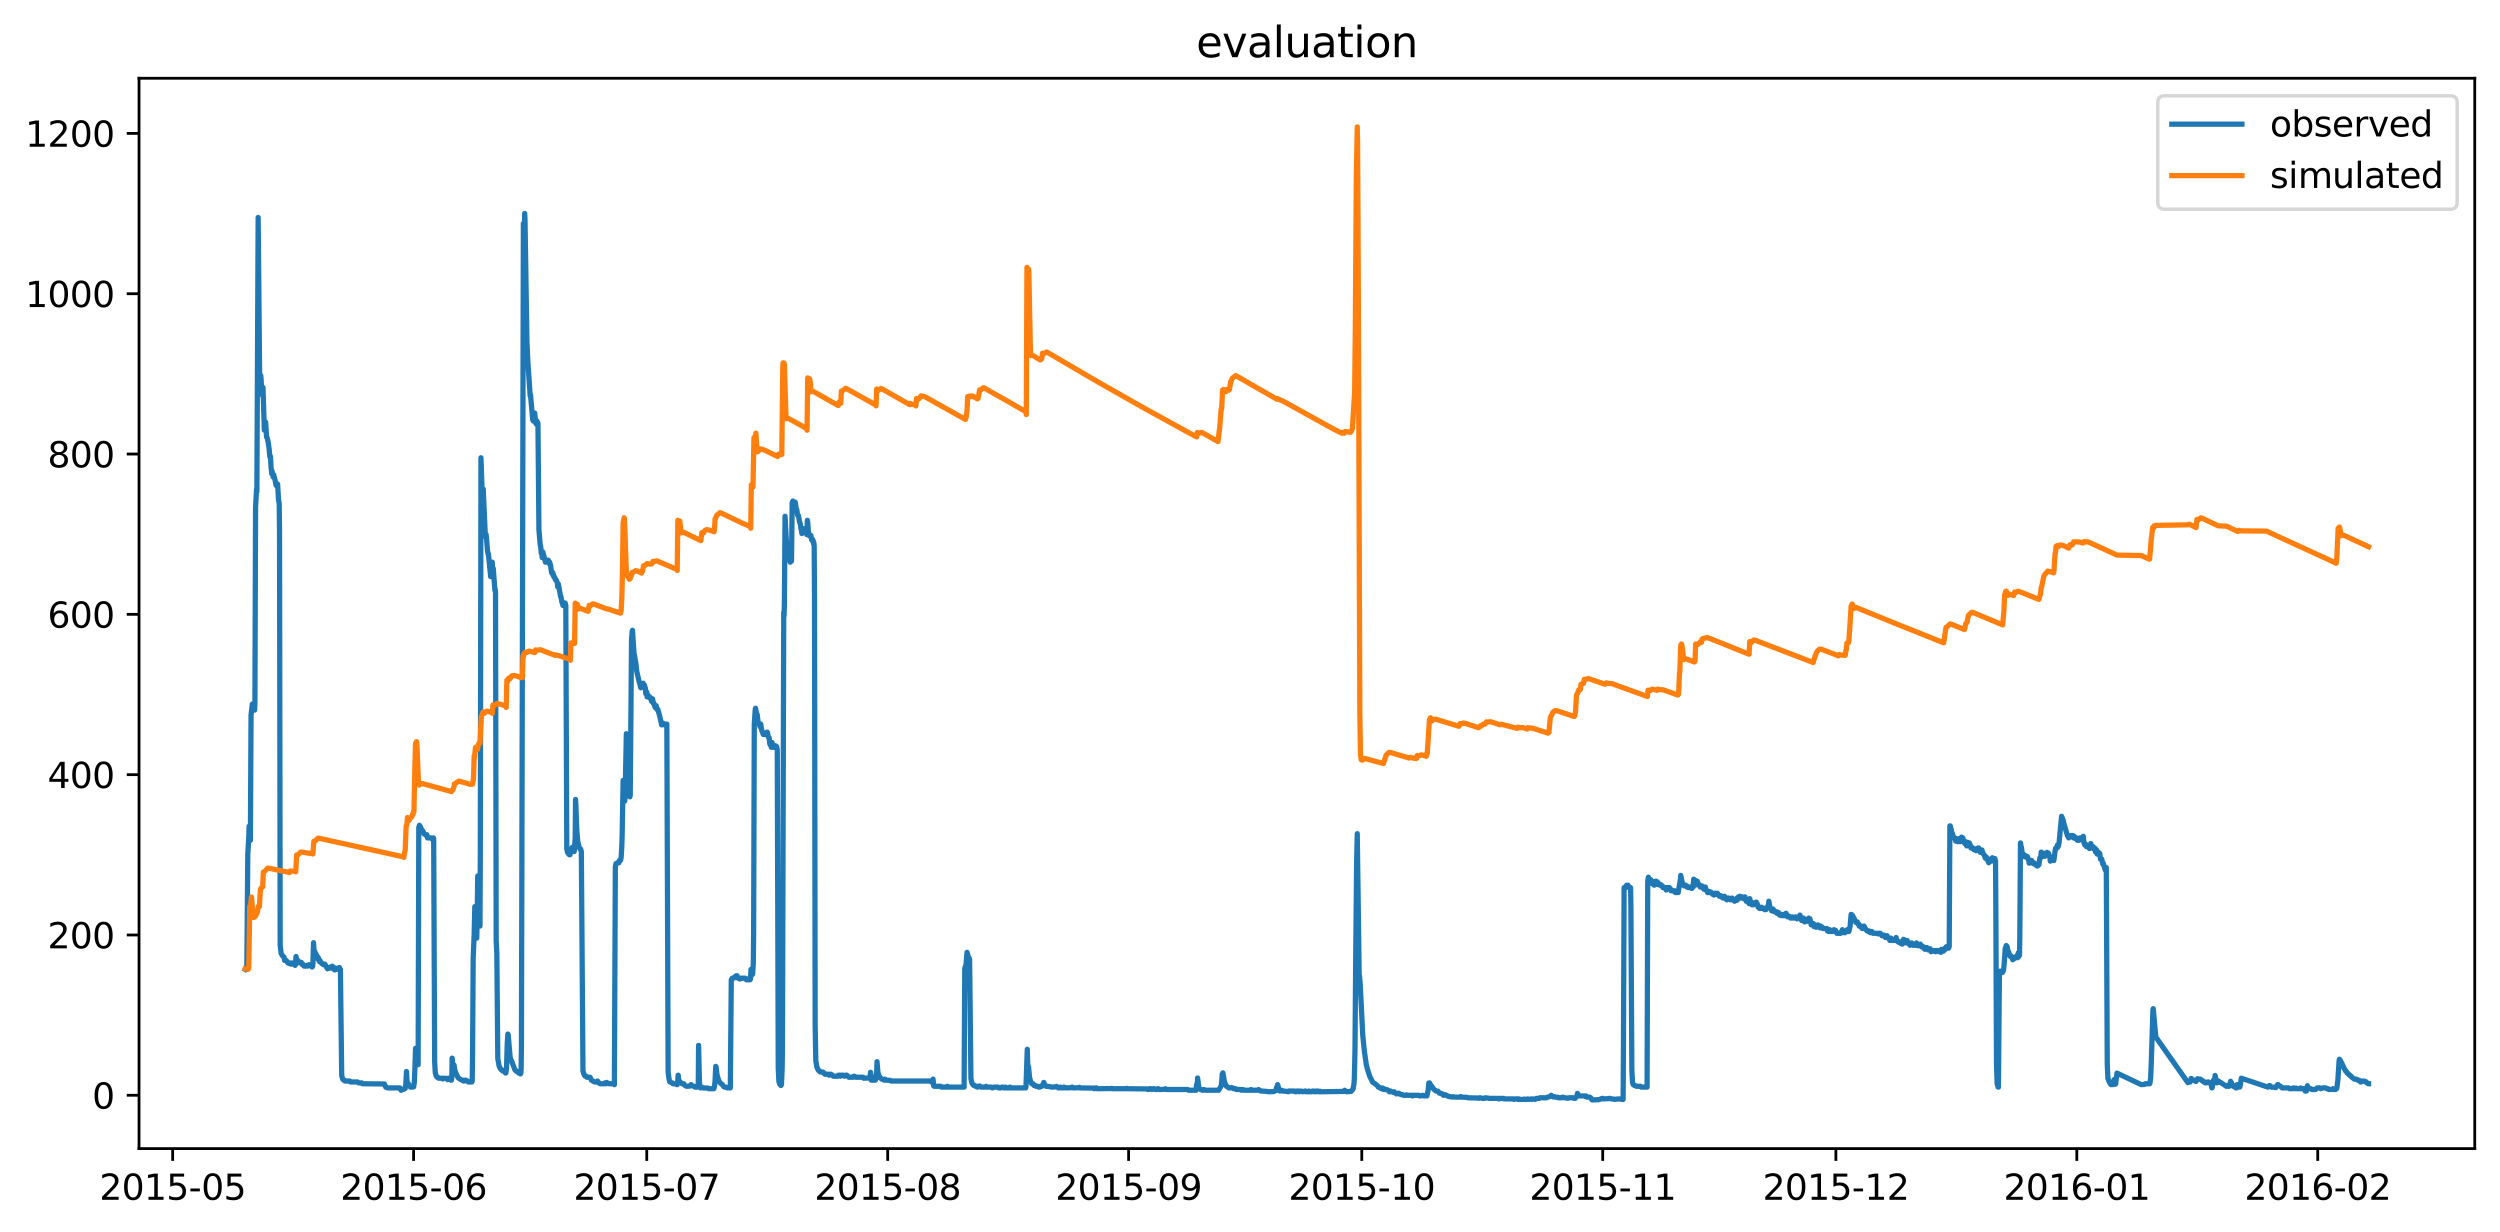 <?xml version="1.0" encoding="utf-8" standalone="no"?>
<!DOCTYPE svg PUBLIC "-//W3C//DTD SVG 1.1//EN"
  "http://www.w3.org/Graphics/SVG/1.1/DTD/svg11.dtd">
<svg xmlns:xlink="http://www.w3.org/1999/xlink" width="712.96pt" height="351.436pt" viewBox="0 0 712.96 351.436" xmlns="http://www.w3.org/2000/svg" version="1.1">
 <defs>
  <style type="text/css">*{stroke-linejoin: round; stroke-linecap: butt}</style>
 </defs>
 <g id="figure_1">
  <g id="patch_1">
   <path d="M 0 351.436 
L 712.96 351.436 
L 712.96 0 
L 0 0 
z
" style="fill: #ffffff"/>
  </g>
  <g id="axes_1">
   <g id="patch_2">
    <path d="M 39.65 327.558 
L 705.76 327.558 
L 705.76 22.318 
L 39.65 22.318 
z
" style="fill: #ffffff"/>
   </g>
   <g id="matplotlib.axis_1">
    <g id="xtick_1">
     <g id="line2d_1">
      <defs>
       <path id="m3291814fb0" d="M 0 0 
L 0 3.5 
" style="stroke: #000000; stroke-width: 0.8"/>
      </defs>
      <g>
       <use xlink:href="#m3291814fb0" x="49.241" y="327.558" style="stroke: #000000; stroke-width: 0.8"/>
      </g>
     </g>
     <g id="text_1">
      <!-- 2015-05 -->
      <g transform="translate(28.349 342.157) scale(0.1 -0.1)">
       <defs>
        <path id="DejaVuSans-32" d="M 1228 531 
L 3431 531 
L 3431 0 
L 469 0 
L 469 531 
Q 828 903 1448 1529 
Q 2069 2156 2228 2338 
Q 2531 2678 2651 2914 
Q 2772 3150 2772 3378 
Q 2772 3750 2511 3984 
Q 2250 4219 1831 4219 
Q 1534 4219 1204 4116 
Q 875 4013 500 3803 
L 500 4441 
Q 881 4594 1212 4672 
Q 1544 4750 1819 4750 
Q 2544 4750 2975 4387 
Q 3406 4025 3406 3419 
Q 3406 3131 3298 2873 
Q 3191 2616 2906 2266 
Q 2828 2175 2409 1742 
Q 1991 1309 1228 531 
z
" transform="scale(0.016)"/>
        <path id="DejaVuSans-30" d="M 2034 4250 
Q 1547 4250 1301 3770 
Q 1056 3291 1056 2328 
Q 1056 1369 1301 889 
Q 1547 409 2034 409 
Q 2525 409 2770 889 
Q 3016 1369 3016 2328 
Q 3016 3291 2770 3770 
Q 2525 4250 2034 4250 
z
M 2034 4750 
Q 2819 4750 3233 4129 
Q 3647 3509 3647 2328 
Q 3647 1150 3233 529 
Q 2819 -91 2034 -91 
Q 1250 -91 836 529 
Q 422 1150 422 2328 
Q 422 3509 836 4129 
Q 1250 4750 2034 4750 
z
" transform="scale(0.016)"/>
        <path id="DejaVuSans-31" d="M 794 531 
L 1825 531 
L 1825 4091 
L 703 3866 
L 703 4441 
L 1819 4666 
L 2450 4666 
L 2450 531 
L 3481 531 
L 3481 0 
L 794 0 
L 794 531 
z
" transform="scale(0.016)"/>
        <path id="DejaVuSans-35" d="M 691 4666 
L 3169 4666 
L 3169 4134 
L 1269 4134 
L 1269 2991 
Q 1406 3038 1543 3061 
Q 1681 3084 1819 3084 
Q 2600 3084 3056 2656 
Q 3513 2228 3513 1497 
Q 3513 744 3044 326 
Q 2575 -91 1722 -91 
Q 1428 -91 1123 -41 
Q 819 9 494 109 
L 494 744 
Q 775 591 1075 516 
Q 1375 441 1709 441 
Q 2250 441 2565 725 
Q 2881 1009 2881 1497 
Q 2881 1984 2565 2268 
Q 2250 2553 1709 2553 
Q 1456 2553 1204 2497 
Q 953 2441 691 2322 
L 691 4666 
z
" transform="scale(0.016)"/>
        <path id="DejaVuSans-2d" d="M 313 2009 
L 1997 2009 
L 1997 1497 
L 313 1497 
L 313 2009 
z
" transform="scale(0.016)"/>
       </defs>
       <use xlink:href="#DejaVuSans-32"/>
       <use xlink:href="#DejaVuSans-30" x="63.623"/>
       <use xlink:href="#DejaVuSans-31" x="127.246"/>
       <use xlink:href="#DejaVuSans-35" x="190.869"/>
       <use xlink:href="#DejaVuSans-2d" x="254.492"/>
       <use xlink:href="#DejaVuSans-30" x="290.576"/>
       <use xlink:href="#DejaVuSans-35" x="354.199"/>
      </g>
     </g>
    </g>
    <g id="xtick_2">
     <g id="line2d_2">
      <g>
       <use xlink:href="#m3291814fb0" x="117.951" y="327.558" style="stroke: #000000; stroke-width: 0.8"/>
      </g>
     </g>
     <g id="text_2">
      <!-- 2015-06 -->
      <g transform="translate(97.06 342.157) scale(0.1 -0.1)">
       <defs>
        <path id="DejaVuSans-36" d="M 2113 2584 
Q 1688 2584 1439 2293 
Q 1191 2003 1191 1497 
Q 1191 994 1439 701 
Q 1688 409 2113 409 
Q 2538 409 2786 701 
Q 3034 994 3034 1497 
Q 3034 2003 2786 2293 
Q 2538 2584 2113 2584 
z
M 3366 4563 
L 3366 3988 
Q 3128 4100 2886 4159 
Q 2644 4219 2406 4219 
Q 1781 4219 1451 3797 
Q 1122 3375 1075 2522 
Q 1259 2794 1537 2939 
Q 1816 3084 2150 3084 
Q 2853 3084 3261 2657 
Q 3669 2231 3669 1497 
Q 3669 778 3244 343 
Q 2819 -91 2113 -91 
Q 1303 -91 875 529 
Q 447 1150 447 2328 
Q 447 3434 972 4092 
Q 1497 4750 2381 4750 
Q 2619 4750 2861 4703 
Q 3103 4656 3366 4563 
z
" transform="scale(0.016)"/>
       </defs>
       <use xlink:href="#DejaVuSans-32"/>
       <use xlink:href="#DejaVuSans-30" x="63.623"/>
       <use xlink:href="#DejaVuSans-31" x="127.246"/>
       <use xlink:href="#DejaVuSans-35" x="190.869"/>
       <use xlink:href="#DejaVuSans-2d" x="254.492"/>
       <use xlink:href="#DejaVuSans-30" x="290.576"/>
       <use xlink:href="#DejaVuSans-36" x="354.199"/>
      </g>
     </g>
    </g>
    <g id="xtick_3">
     <g id="line2d_3">
      <g>
       <use xlink:href="#m3291814fb0" x="184.445" y="327.558" style="stroke: #000000; stroke-width: 0.8"/>
      </g>
     </g>
     <g id="text_3">
      <!-- 2015-07 -->
      <g transform="translate(163.553 342.157) scale(0.1 -0.1)">
       <defs>
        <path id="DejaVuSans-37" d="M 525 4666 
L 3525 4666 
L 3525 4397 
L 1831 0 
L 1172 0 
L 2766 4134 
L 525 4134 
L 525 4666 
z
" transform="scale(0.016)"/>
       </defs>
       <use xlink:href="#DejaVuSans-32"/>
       <use xlink:href="#DejaVuSans-30" x="63.623"/>
       <use xlink:href="#DejaVuSans-31" x="127.246"/>
       <use xlink:href="#DejaVuSans-35" x="190.869"/>
       <use xlink:href="#DejaVuSans-2d" x="254.492"/>
       <use xlink:href="#DejaVuSans-30" x="290.576"/>
       <use xlink:href="#DejaVuSans-37" x="354.199"/>
      </g>
     </g>
    </g>
    <g id="xtick_4">
     <g id="line2d_4">
      <g>
       <use xlink:href="#m3291814fb0" x="253.155" y="327.558" style="stroke: #000000; stroke-width: 0.8"/>
      </g>
     </g>
     <g id="text_4">
      <!-- 2015-08 -->
      <g transform="translate(232.263 342.157) scale(0.1 -0.1)">
       <defs>
        <path id="DejaVuSans-38" d="M 2034 2216 
Q 1584 2216 1326 1975 
Q 1069 1734 1069 1313 
Q 1069 891 1326 650 
Q 1584 409 2034 409 
Q 2484 409 2743 651 
Q 3003 894 3003 1313 
Q 3003 1734 2745 1975 
Q 2488 2216 2034 2216 
z
M 1403 2484 
Q 997 2584 770 2862 
Q 544 3141 544 3541 
Q 544 4100 942 4425 
Q 1341 4750 2034 4750 
Q 2731 4750 3128 4425 
Q 3525 4100 3525 3541 
Q 3525 3141 3298 2862 
Q 3072 2584 2669 2484 
Q 3125 2378 3379 2068 
Q 3634 1759 3634 1313 
Q 3634 634 3220 271 
Q 2806 -91 2034 -91 
Q 1263 -91 848 271 
Q 434 634 434 1313 
Q 434 1759 690 2068 
Q 947 2378 1403 2484 
z
M 1172 3481 
Q 1172 3119 1398 2916 
Q 1625 2713 2034 2713 
Q 2441 2713 2670 2916 
Q 2900 3119 2900 3481 
Q 2900 3844 2670 4047 
Q 2441 4250 2034 4250 
Q 1625 4250 1398 4047 
Q 1172 3844 1172 3481 
z
" transform="scale(0.016)"/>
       </defs>
       <use xlink:href="#DejaVuSans-32"/>
       <use xlink:href="#DejaVuSans-30" x="63.623"/>
       <use xlink:href="#DejaVuSans-31" x="127.246"/>
       <use xlink:href="#DejaVuSans-35" x="190.869"/>
       <use xlink:href="#DejaVuSans-2d" x="254.492"/>
       <use xlink:href="#DejaVuSans-30" x="290.576"/>
       <use xlink:href="#DejaVuSans-38" x="354.199"/>
      </g>
     </g>
    </g>
    <g id="xtick_5">
     <g id="line2d_5">
      <g>
       <use xlink:href="#m3291814fb0" x="321.865" y="327.558" style="stroke: #000000; stroke-width: 0.8"/>
      </g>
     </g>
     <g id="text_5">
      <!-- 2015-09 -->
      <g transform="translate(300.974 342.157) scale(0.1 -0.1)">
       <defs>
        <path id="DejaVuSans-39" d="M 703 97 
L 703 672 
Q 941 559 1184 500 
Q 1428 441 1663 441 
Q 2288 441 2617 861 
Q 2947 1281 2994 2138 
Q 2813 1869 2534 1725 
Q 2256 1581 1919 1581 
Q 1219 1581 811 2004 
Q 403 2428 403 3163 
Q 403 3881 828 4315 
Q 1253 4750 1959 4750 
Q 2769 4750 3195 4129 
Q 3622 3509 3622 2328 
Q 3622 1225 3098 567 
Q 2575 -91 1691 -91 
Q 1453 -91 1209 -44 
Q 966 3 703 97 
z
M 1959 2075 
Q 2384 2075 2632 2365 
Q 2881 2656 2881 3163 
Q 2881 3666 2632 3958 
Q 2384 4250 1959 4250 
Q 1534 4250 1286 3958 
Q 1038 3666 1038 3163 
Q 1038 2656 1286 2365 
Q 1534 2075 1959 2075 
z
" transform="scale(0.016)"/>
       </defs>
       <use xlink:href="#DejaVuSans-32"/>
       <use xlink:href="#DejaVuSans-30" x="63.623"/>
       <use xlink:href="#DejaVuSans-31" x="127.246"/>
       <use xlink:href="#DejaVuSans-35" x="190.869"/>
       <use xlink:href="#DejaVuSans-2d" x="254.492"/>
       <use xlink:href="#DejaVuSans-30" x="290.576"/>
       <use xlink:href="#DejaVuSans-39" x="354.199"/>
      </g>
     </g>
    </g>
    <g id="xtick_6">
     <g id="line2d_6">
      <g>
       <use xlink:href="#m3291814fb0" x="388.359" y="327.558" style="stroke: #000000; stroke-width: 0.8"/>
      </g>
     </g>
     <g id="text_6">
      <!-- 2015-10 -->
      <g transform="translate(367.467 342.157) scale(0.1 -0.1)">
       <use xlink:href="#DejaVuSans-32"/>
       <use xlink:href="#DejaVuSans-30" x="63.623"/>
       <use xlink:href="#DejaVuSans-31" x="127.246"/>
       <use xlink:href="#DejaVuSans-35" x="190.869"/>
       <use xlink:href="#DejaVuSans-2d" x="254.492"/>
       <use xlink:href="#DejaVuSans-31" x="290.576"/>
       <use xlink:href="#DejaVuSans-30" x="354.199"/>
      </g>
     </g>
    </g>
    <g id="xtick_7">
     <g id="line2d_7">
      <g>
       <use xlink:href="#m3291814fb0" x="457.069" y="327.558" style="stroke: #000000; stroke-width: 0.8"/>
      </g>
     </g>
     <g id="text_7">
      <!-- 2015-11 -->
      <g transform="translate(436.177 342.157) scale(0.1 -0.1)">
       <use xlink:href="#DejaVuSans-32"/>
       <use xlink:href="#DejaVuSans-30" x="63.623"/>
       <use xlink:href="#DejaVuSans-31" x="127.246"/>
       <use xlink:href="#DejaVuSans-35" x="190.869"/>
       <use xlink:href="#DejaVuSans-2d" x="254.492"/>
       <use xlink:href="#DejaVuSans-31" x="290.576"/>
       <use xlink:href="#DejaVuSans-31" x="354.199"/>
      </g>
     </g>
    </g>
    <g id="xtick_8">
     <g id="line2d_8">
      <g>
       <use xlink:href="#m3291814fb0" x="523.563" y="327.558" style="stroke: #000000; stroke-width: 0.8"/>
      </g>
     </g>
     <g id="text_8">
      <!-- 2015-12 -->
      <g transform="translate(502.671 342.157) scale(0.1 -0.1)">
       <use xlink:href="#DejaVuSans-32"/>
       <use xlink:href="#DejaVuSans-30" x="63.623"/>
       <use xlink:href="#DejaVuSans-31" x="127.246"/>
       <use xlink:href="#DejaVuSans-35" x="190.869"/>
       <use xlink:href="#DejaVuSans-2d" x="254.492"/>
       <use xlink:href="#DejaVuSans-31" x="290.576"/>
       <use xlink:href="#DejaVuSans-32" x="354.199"/>
      </g>
     </g>
    </g>
    <g id="xtick_9">
     <g id="line2d_9">
      <g>
       <use xlink:href="#m3291814fb0" x="592.273" y="327.558" style="stroke: #000000; stroke-width: 0.8"/>
      </g>
     </g>
     <g id="text_9">
      <!-- 2016-01 -->
      <g transform="translate(571.381 342.157) scale(0.1 -0.1)">
       <use xlink:href="#DejaVuSans-32"/>
       <use xlink:href="#DejaVuSans-30" x="63.623"/>
       <use xlink:href="#DejaVuSans-31" x="127.246"/>
       <use xlink:href="#DejaVuSans-36" x="190.869"/>
       <use xlink:href="#DejaVuSans-2d" x="254.492"/>
       <use xlink:href="#DejaVuSans-30" x="290.576"/>
       <use xlink:href="#DejaVuSans-31" x="354.199"/>
      </g>
     </g>
    </g>
    <g id="xtick_10">
     <g id="line2d_10">
      <g>
       <use xlink:href="#m3291814fb0" x="660.983" y="327.558" style="stroke: #000000; stroke-width: 0.8"/>
      </g>
     </g>
     <g id="text_10">
      <!-- 2016-02 -->
      <g transform="translate(640.092 342.157) scale(0.1 -0.1)">
       <use xlink:href="#DejaVuSans-32"/>
       <use xlink:href="#DejaVuSans-30" x="63.623"/>
       <use xlink:href="#DejaVuSans-31" x="127.246"/>
       <use xlink:href="#DejaVuSans-36" x="190.869"/>
       <use xlink:href="#DejaVuSans-2d" x="254.492"/>
       <use xlink:href="#DejaVuSans-30" x="290.576"/>
       <use xlink:href="#DejaVuSans-32" x="354.199"/>
      </g>
     </g>
    </g>
   </g>
   <g id="matplotlib.axis_2">
    <g id="ytick_1">
     <g id="line2d_11">
      <defs>
       <path id="m89ae35a457" d="M 0 0 
L -3.5 0 
" style="stroke: #000000; stroke-width: 0.8"/>
      </defs>
      <g>
       <use xlink:href="#m89ae35a457" x="39.65" y="312.36" style="stroke: #000000; stroke-width: 0.8"/>
      </g>
     </g>
     <g id="text_11">
      <!-- 0 -->
      <g transform="translate(26.288 316.159) scale(0.1 -0.1)">
       <use xlink:href="#DejaVuSans-30"/>
      </g>
     </g>
    </g>
    <g id="ytick_2">
     <g id="line2d_12">
      <g>
       <use xlink:href="#m89ae35a457" x="39.65" y="266.641" style="stroke: #000000; stroke-width: 0.8"/>
      </g>
     </g>
     <g id="text_12">
      <!-- 200 -->
      <g transform="translate(13.562 270.44) scale(0.1 -0.1)">
       <use xlink:href="#DejaVuSans-32"/>
       <use xlink:href="#DejaVuSans-30" x="63.623"/>
       <use xlink:href="#DejaVuSans-30" x="127.246"/>
      </g>
     </g>
    </g>
    <g id="ytick_3">
     <g id="line2d_13">
      <g>
       <use xlink:href="#m89ae35a457" x="39.65" y="220.922" style="stroke: #000000; stroke-width: 0.8"/>
      </g>
     </g>
     <g id="text_13">
      <!-- 400 -->
      <g transform="translate(13.562 224.721) scale(0.1 -0.1)">
       <defs>
        <path id="DejaVuSans-34" d="M 2419 4116 
L 825 1625 
L 2419 1625 
L 2419 4116 
z
M 2253 4666 
L 3047 4666 
L 3047 1625 
L 3713 1625 
L 3713 1100 
L 3047 1100 
L 3047 0 
L 2419 0 
L 2419 1100 
L 313 1100 
L 313 1709 
L 2253 4666 
z
" transform="scale(0.016)"/>
       </defs>
       <use xlink:href="#DejaVuSans-34"/>
       <use xlink:href="#DejaVuSans-30" x="63.623"/>
       <use xlink:href="#DejaVuSans-30" x="127.246"/>
      </g>
     </g>
    </g>
    <g id="ytick_4">
     <g id="line2d_14">
      <g>
       <use xlink:href="#m89ae35a457" x="39.65" y="175.203" style="stroke: #000000; stroke-width: 0.8"/>
      </g>
     </g>
     <g id="text_14">
      <!-- 600 -->
      <g transform="translate(13.562 179.003) scale(0.1 -0.1)">
       <use xlink:href="#DejaVuSans-36"/>
       <use xlink:href="#DejaVuSans-30" x="63.623"/>
       <use xlink:href="#DejaVuSans-30" x="127.246"/>
      </g>
     </g>
    </g>
    <g id="ytick_5">
     <g id="line2d_15">
      <g>
       <use xlink:href="#m89ae35a457" x="39.65" y="129.484" style="stroke: #000000; stroke-width: 0.8"/>
      </g>
     </g>
     <g id="text_15">
      <!-- 800 -->
      <g transform="translate(13.562 133.284) scale(0.1 -0.1)">
       <use xlink:href="#DejaVuSans-38"/>
       <use xlink:href="#DejaVuSans-30" x="63.623"/>
       <use xlink:href="#DejaVuSans-30" x="127.246"/>
      </g>
     </g>
    </g>
    <g id="ytick_6">
     <g id="line2d_16">
      <g>
       <use xlink:href="#m89ae35a457" x="39.65" y="83.766" style="stroke: #000000; stroke-width: 0.8"/>
      </g>
     </g>
     <g id="text_16">
      <!-- 1000 -->
      <g transform="translate(7.2 87.565) scale(0.1 -0.1)">
       <use xlink:href="#DejaVuSans-31"/>
       <use xlink:href="#DejaVuSans-30" x="63.623"/>
       <use xlink:href="#DejaVuSans-30" x="127.246"/>
       <use xlink:href="#DejaVuSans-30" x="190.869"/>
      </g>
     </g>
    </g>
    <g id="ytick_7">
     <g id="line2d_17">
      <g>
       <use xlink:href="#m89ae35a457" x="39.65" y="38.047" style="stroke: #000000; stroke-width: 0.8"/>
      </g>
     </g>
     <g id="text_17">
      <!-- 1200 -->
      <g transform="translate(7.2 41.846) scale(0.1 -0.1)">
       <use xlink:href="#DejaVuSans-31"/>
       <use xlink:href="#DejaVuSans-32" x="63.623"/>
       <use xlink:href="#DejaVuSans-30" x="127.246"/>
       <use xlink:href="#DejaVuSans-30" x="190.869"/>
      </g>
     </g>
    </g>
   </g>
   <g id="line2d_18">
    <path d="M 69.928 276.448 
L 70.02 276.276 
L 70.205 276.448 
L 70.297 276.448 
L 70.389 276.105 
L 70.667 243.587 
L 70.944 238.73 
L 71.036 235.644 
L 71.128 236.215 
L 71.405 239.644 
L 71.59 203.983 
L 71.959 200.783 
L 72.144 201.24 
L 72.237 201.24 
L 72.514 202.269 
L 72.606 202.498 
L 72.698 200.326 
L 72.883 144.72 
L 73.16 139.52 
L 73.252 140.263 
L 73.622 62.026 
L 74.084 111.403 
L 74.268 107.117 
L 74.361 107.117 
L 74.453 108.031 
L 74.638 112.031 
L 74.73 112.603 
L 74.822 112.317 
L 74.915 110.431 
L 75.007 110.545 
L 75.377 122.661 
L 75.469 121.518 
L 75.561 120.375 
L 75.654 120.946 
L 75.746 120.375 
L 76.023 124.661 
L 76.115 124.661 
L 76.208 124.89 
L 76.485 126.147 
L 76.762 128.147 
L 76.947 130.262 
L 77.039 129.976 
L 77.131 130.205 
L 77.316 133.576 
L 77.408 134.034 
L 77.501 135.119 
L 77.593 134.319 
L 77.87 135.977 
L 78.055 135.405 
L 78.332 136.548 
L 78.424 136.777 
L 78.701 138.32 
L 78.886 138.605 
L 78.978 138.605 
L 79.163 138.034 
L 79.44 142.606 
L 79.625 143.634 
L 79.717 151.178 
L 79.902 269.533 
L 80.179 271.933 
L 80.733 272.79 
L 80.825 272.79 
L 81.01 272.962 
L 81.195 273.933 
L 81.287 273.819 
L 81.472 273.933 
L 81.656 273.933 
L 82.118 274.619 
L 82.303 274.619 
L 82.488 274.791 
L 82.58 274.619 
L 82.672 274.791 
L 82.765 274.619 
L 83.042 274.962 
L 83.134 274.962 
L 83.226 274.619 
L 83.411 274.791 
L 83.688 274.791 
L 83.873 274.619 
L 84.15 275.305 
L 84.242 275.133 
L 84.427 272.79 
L 84.612 273.933 
L 84.981 273.933 
L 85.443 274.619 
L 85.72 274.619 
L 85.905 274.448 
L 86.274 275.133 
L 86.366 274.962 
L 86.551 275.305 
L 86.736 275.533 
L 86.828 275.533 
L 87.013 275.419 
L 87.105 275.419 
L 87.198 275.533 
L 87.475 275.305 
L 87.659 275.533 
L 88.029 275.133 
L 88.121 275.305 
L 88.213 275.133 
L 88.398 275.305 
L 88.491 275.305 
L 88.952 275.762 
L 89.045 275.762 
L 89.137 275.648 
L 89.229 274.962 
L 89.414 268.847 
L 89.599 271.59 
L 89.691 271.59 
L 89.783 271.419 
L 90.061 272.105 
L 90.153 272.105 
L 90.43 272.79 
L 90.522 272.79 
L 90.707 273.59 
L 90.799 273.133 
L 90.984 273.99 
L 91.076 273.933 
L 91.169 274.276 
L 91.261 273.933 
L 91.446 274.448 
L 91.631 274.619 
L 91.723 274.619 
L 92 274.962 
L 92.092 274.962 
L 92.277 275.133 
L 92.369 274.962 
L 92.554 275.133 
L 92.646 274.962 
L 93.385 276.276 
L 93.662 275.933 
L 93.755 275.933 
L 93.939 276.105 
L 94.032 276.105 
L 94.216 275.762 
L 94.401 275.819 
L 94.586 276.105 
L 94.771 275.533 
L 94.955 276.105 
L 95.14 275.933 
L 95.232 275.933 
L 95.417 276.619 
L 95.694 276.105 
L 95.971 276.448 
L 96.156 276.105 
L 96.341 276.448 
L 96.525 276.276 
L 96.71 276.276 
L 96.802 275.933 
L 96.987 276.448 
L 97.079 276.448 
L 97.449 306.702 
L 97.726 307.765 
L 98.003 308.04 
L 98.188 308.04 
L 98.372 308.291 
L 99.758 308.291 
L 99.942 308.565 
L 101.974 308.565 
L 102.251 308.817 
L 103.175 308.817 
L 103.359 309.068 
L 109.639 309.131 
L 110.009 310.028 
L 110.563 310.257 
L 114.072 310.257 
L 114.165 310.371 
L 114.349 310.92 
L 114.442 310.92 
L 114.626 310.714 
L 115.088 310.657 
L 115.55 310.428 
L 115.735 309.194 
L 115.919 305.576 
L 116.104 308.622 
L 116.381 309.068 
L 116.473 309.068 
L 117.027 310.028 
L 117.951 309.971 
L 118.136 308.943 
L 118.32 304.839 
L 118.505 298.964 
L 118.597 299.267 
L 119.059 302.61 
L 119.244 303.639 
L 119.429 235.987 
L 119.613 235.358 
L 119.798 235.758 
L 119.89 235.758 
L 120.444 237.13 
L 120.537 236.901 
L 120.999 237.873 
L 121.091 237.873 
L 121.276 238.044 
L 121.368 238.044 
L 121.553 238.273 
L 121.737 238.044 
L 121.922 238.958 
L 122.938 238.958 
L 123.123 239.187 
L 123.215 238.958 
L 123.4 239.416 
L 123.584 238.958 
L 123.677 239.187 
L 123.954 302.759 
L 124.139 305.954 
L 124.416 306.919 
L 124.693 307.217 
L 124.877 307.217 
L 125.062 307.491 
L 126.17 307.491 
L 126.263 307.697 
L 126.447 307.491 
L 127.556 307.56 
L 127.648 307.902 
L 127.74 307.834 
L 127.925 307.491 
L 128.017 307.491 
L 128.11 307.765 
L 128.294 307.491 
L 128.387 307.56 
L 128.571 308.04 
L 128.664 307.834 
L 128.756 308.04 
L 128.849 307.348 
L 128.941 301.77 
L 129.033 302.41 
L 129.218 305.348 
L 129.31 305.656 
L 129.495 303.725 
L 129.68 305.114 
L 130.141 306.348 
L 130.696 307.422 
L 131.711 308.04 
L 131.989 308.04 
L 132.173 308.291 
L 132.358 308.291 
L 132.635 308.04 
L 132.82 308.04 
L 133.097 308.291 
L 133.374 308.291 
L 133.559 308.565 
L 134.574 308.565 
L 134.667 308.291 
L 134.759 301.296 
L 134.944 273.248 
L 135.221 266.504 
L 135.406 258.56 
L 135.775 266.847 
L 135.96 267.533 
L 136.052 263.304 
L 136.237 249.817 
L 136.791 263.589 
L 136.883 264.104 
L 136.976 243.53 
L 137.16 130.547 
L 137.53 141.177 
L 137.714 140.32 
L 137.807 139.463 
L 138.361 151.864 
L 138.546 153.235 
L 138.638 152.435 
L 138.823 154.493 
L 139.007 156.893 
L 139.192 157.979 
L 139.284 157.979 
L 139.931 164.437 
L 140.023 162.894 
L 140.208 164.437 
L 140.393 160.322 
L 140.485 164.151 
L 140.577 163.865 
L 140.67 162.093 
L 141.131 168.323 
L 141.224 168.094 
L 141.316 168.78 
L 141.501 268.218 
L 141.686 271.933 
L 141.963 301.902 
L 142.332 303.982 
L 142.701 304.794 
L 142.794 304.794 
L 142.978 305.114 
L 143.163 305.114 
L 143.348 305.434 
L 143.717 305.434 
L 144.179 306.028 
L 144.271 305.965 
L 144.456 304.554 
L 144.641 297.97 
L 144.826 294.895 
L 144.918 295.004 
L 145.472 301.456 
L 145.749 302.439 
L 145.841 302.439 
L 146.026 302.953 
L 146.857 305.114 
L 146.95 305.114 
L 147.134 305.434 
L 147.411 305.508 
L 147.596 305.731 
L 147.688 305.731 
L 147.965 306.028 
L 148.335 306.028 
L 148.427 306.268 
L 148.52 306.108 
L 148.612 304.954 
L 148.704 298.787 
L 149.258 63.741 
L 149.443 76.313 
L 149.628 60.883 
L 149.72 62.598 
L 150.274 97.401 
L 150.551 103.402 
L 151.198 112.889 
L 151.29 112.603 
L 151.937 119.804 
L 152.029 119.518 
L 152.121 120.089 
L 152.214 118.661 
L 152.398 119.232 
L 152.491 117.803 
L 152.768 120.661 
L 152.86 120.089 
L 152.953 120.946 
L 153.137 120.089 
L 153.322 121.232 
L 153.414 120.661 
L 153.691 151.007 
L 153.876 153.235 
L 154.061 155.35 
L 154.245 156.207 
L 154.338 157.693 
L 154.43 157.179 
L 154.523 157.693 
L 154.615 159.007 
L 154.8 157.407 
L 155.354 159.465 
L 155.538 160.322 
L 155.723 160.036 
L 155.815 160.036 
L 155.908 159.75 
L 156.092 160.322 
L 156.185 159.75 
L 156.277 160.036 
L 156.37 159.75 
L 156.647 160.779 
L 156.739 160.322 
L 157.016 161.236 
L 157.293 163.294 
L 157.478 163.579 
L 157.662 163.294 
L 157.755 164.151 
L 157.847 163.865 
L 158.032 164.665 
L 158.217 164.665 
L 158.401 165.351 
L 158.586 165.351 
L 158.955 166.265 
L 159.048 167.351 
L 159.232 166.551 
L 159.879 170.151 
L 159.971 170.151 
L 160.248 171.752 
L 160.341 171.523 
L 160.525 172.666 
L 160.71 171.98 
L 160.895 172.209 
L 161.08 172.209 
L 161.172 171.98 
L 161.357 172.666 
L 161.634 242.159 
L 161.726 242.387 
L 161.818 243.073 
L 161.911 242.844 
L 162.188 243.587 
L 162.372 243.759 
L 162.557 243.759 
L 162.742 242.616 
L 162.834 243.016 
L 162.927 242.844 
L 163.111 241.816 
L 163.204 241.644 
L 163.388 242.159 
L 163.481 242.159 
L 163.573 242.387 
L 163.665 242.159 
L 163.758 242.844 
L 164.035 238.958 
L 164.127 227.986 
L 164.22 229.357 
L 164.497 236.901 
L 164.774 240.044 
L 165.143 241.473 
L 165.42 242.159 
L 165.605 242.159 
L 165.789 242.844 
L 166.251 305.428 
L 166.528 306.348 
L 166.805 306.845 
L 166.99 306.919 
L 167.175 306.919 
L 167.359 307.217 
L 168.283 307.217 
L 168.652 308.04 
L 169.576 308.565 
L 170.13 308.565 
L 170.407 308.291 
L 170.684 308.817 
L 170.869 308.817 
L 171.146 309.068 
L 172.347 309.068 
L 172.531 308.817 
L 172.716 309.068 
L 172.901 309.068 
L 172.993 308.691 
L 173.085 308.754 
L 173.732 309.068 
L 175.025 309.068 
L 175.209 309.32 
L 175.486 247.188 
L 175.671 246.273 
L 175.948 246.273 
L 176.133 246.045 
L 176.318 246.045 
L 176.41 245.816 
L 176.502 246.045 
L 176.687 245.359 
L 176.964 245.359 
L 177.149 244.445 
L 177.334 241.187 
L 177.426 238.158 
L 177.703 222.557 
L 177.795 224.1 
L 177.888 223.871 
L 177.98 224.328 
L 178.165 228.443 
L 178.257 227.471 
L 178.626 209.241 
L 178.719 209.698 
L 179.088 218.842 
L 179.642 227.243 
L 179.735 226.671 
L 180.104 182.496 
L 180.289 180.038 
L 180.381 179.752 
L 180.843 186.839 
L 180.935 186.839 
L 181.397 189.582 
L 181.582 191.411 
L 182.321 194.611 
L 182.505 195.125 
L 182.69 195.983 
L 182.782 196.154 
L 182.875 195.983 
L 182.967 195.411 
L 183.152 195.983 
L 183.244 195.983 
L 183.429 194.84 
L 183.614 195.697 
L 183.706 195.697 
L 183.798 195.411 
L 184.075 196.44 
L 184.168 197.811 
L 184.26 197.354 
L 184.352 197.811 
L 184.445 197.354 
L 184.537 198.726 
L 184.629 198.497 
L 184.722 198.726 
L 184.814 198.269 
L 184.999 198.783 
L 185.091 198.783 
L 185.183 199.011 
L 185.276 198.726 
L 185.461 199.011 
L 185.553 199.011 
L 185.83 200.04 
L 186.015 199.297 
L 186.107 199.297 
L 186.292 200.554 
L 186.384 200.326 
L 186.661 201.24 
L 186.846 201.755 
L 186.938 201.469 
L 187.031 201.697 
L 187.123 201.24 
L 187.308 202.269 
L 187.585 202.269 
L 188.139 204.212 
L 188.693 206.727 
L 188.878 206.498 
L 189.062 206.498 
L 189.155 206.269 
L 189.432 206.727 
L 189.524 206.727 
L 189.709 206.498 
L 190.171 206.498 
L 190.54 305.805 
L 190.817 307.834 
L 191.002 308.497 
L 191.556 308.817 
L 191.741 308.817 
L 191.925 309.068 
L 192.849 309.131 
L 193.033 309.32 
L 193.126 309.32 
L 193.218 309.131 
L 193.403 306.628 
L 193.588 308.291 
L 193.772 308.291 
L 193.957 308.565 
L 194.326 308.88 
L 194.511 309.068 
L 194.973 309.068 
L 195.25 309.508 
L 195.804 309.8 
L 196.728 309.743 
L 197.005 309.383 
L 197.097 309.32 
L 197.282 309.571 
L 197.836 309.8 
L 198.02 309.8 
L 198.205 310.028 
L 198.759 310.028 
L 198.944 309.8 
L 199.036 309.8 
L 199.129 309.571 
L 199.221 298.119 
L 199.498 309.685 
L 199.775 310.257 
L 200.145 310.028 
L 200.422 310.257 
L 201.899 310.314 
L 202.084 310.486 
L 203.562 310.486 
L 203.746 309.914 
L 203.931 308.16 
L 204.116 304.113 
L 204.208 304.222 
L 204.485 306.554 
L 204.947 308.04 
L 205.316 308.754 
L 206.055 309.383 
L 206.425 309.914 
L 206.609 310.028 
L 207.256 310.086 
L 207.44 310.257 
L 207.902 310.257 
L 208.087 310.028 
L 208.272 310.257 
L 208.549 279.42 
L 208.641 279.305 
L 208.826 278.962 
L 209.195 278.962 
L 209.472 278.619 
L 209.565 278.791 
L 209.749 278.448 
L 209.934 278.277 
L 210.211 278.277 
L 210.488 278.962 
L 210.673 278.962 
L 210.95 279.191 
L 211.227 278.962 
L 211.319 278.962 
L 211.412 279.077 
L 211.596 278.962 
L 212.52 278.962 
L 212.612 279.191 
L 212.705 279.077 
L 212.889 279.42 
L 212.982 279.305 
L 213.074 279.191 
L 213.351 279.42 
L 213.443 279.42 
L 213.536 279.305 
L 213.72 279.42 
L 213.905 279.42 
L 213.997 279.305 
L 214.182 276.448 
L 214.274 276.962 
L 214.459 277.762 
L 214.552 277.934 
L 214.644 277.762 
L 214.829 274.733 
L 214.921 266.39 
L 215.106 206.498 
L 215.383 202.269 
L 215.475 201.983 
L 215.66 203.069 
L 215.752 203.298 
L 215.844 203.983 
L 215.937 203.755 
L 216.214 206.041 
L 216.306 206.041 
L 216.768 207.241 
L 216.953 206.498 
L 217.23 208.27 
L 217.692 209.47 
L 217.876 209.012 
L 218.061 209.012 
L 218.246 209.47 
L 218.707 209.47 
L 218.8 208.784 
L 218.892 209.012 
L 219.077 210.155 
L 219.262 210.384 
L 219.354 210.384 
L 219.539 212.213 
L 219.631 212.213 
L 220 213.127 
L 220.185 211.756 
L 220.37 213.127 
L 220.554 212.67 
L 220.739 213.127 
L 220.832 213.127 
L 221.109 212.67 
L 221.386 213.356 
L 221.478 212.899 
L 221.663 213.813 
L 221.94 304.594 
L 222.124 308.428 
L 222.402 309.257 
L 222.494 309.131 
L 222.679 309.571 
L 222.771 309.508 
L 222.863 309.194 
L 223.048 304.925 
L 223.14 299.576 
L 223.51 174.609 
L 223.602 175.581 
L 223.694 172.323 
L 223.879 147.235 
L 224.249 154.207 
L 224.803 157.693 
L 224.895 158.95 
L 224.987 158.722 
L 225.357 160.322 
L 225.634 159.75 
L 225.726 160.036 
L 225.911 143.349 
L 226.096 142.892 
L 226.28 143.634 
L 226.465 143.634 
L 226.557 144.377 
L 226.742 143.177 
L 226.834 143.406 
L 227.111 145.52 
L 227.204 145.235 
L 227.481 146.949 
L 227.666 146.949 
L 227.85 147.806 
L 228.035 148.892 
L 228.22 149.349 
L 228.404 150.721 
L 228.497 150.721 
L 228.681 152.15 
L 228.774 151.864 
L 228.959 150.721 
L 229.143 151.292 
L 229.236 151.292 
L 229.328 151.007 
L 229.697 151.864 
L 229.79 151.007 
L 229.974 151.864 
L 230.067 152.435 
L 230.251 148.378 
L 230.344 148.892 
L 230.529 151.578 
L 230.621 151.864 
L 230.713 152.721 
L 230.806 152.435 
L 231.083 153.007 
L 231.175 153.007 
L 231.267 152.721 
L 231.452 153.921 
L 231.544 153.693 
L 231.637 153.693 
L 231.821 154.493 
L 231.914 154.207 
L 232.006 155.064 
L 232.099 154.778 
L 232.191 155.807 
L 232.283 170.837 
L 232.468 292.272 
L 232.653 302.433 
L 232.93 304.233 
L 233.299 305.114 
L 233.391 305.114 
L 233.576 305.434 
L 233.761 305.434 
L 233.946 305.731 
L 234.684 305.731 
L 234.869 306.028 
L 235.054 306.028 
L 235.238 306.348 
L 236.347 306.348 
L 236.439 306.622 
L 236.716 306.348 
L 236.993 306.348 
L 237.178 306.622 
L 237.363 306.622 
L 237.64 306.919 
L 238.933 306.919 
L 239.117 306.622 
L 239.579 306.622 
L 239.671 306.919 
L 239.948 306.622 
L 240.503 306.622 
L 240.78 306.919 
L 241.057 306.845 
L 241.241 306.622 
L 241.518 306.622 
L 241.796 306.919 
L 241.888 306.994 
L 242.073 307.217 
L 243.273 307.217 
L 243.458 306.919 
L 243.827 306.994 
L 244.012 307.217 
L 246.136 307.217 
L 246.321 307.491 
L 247.706 307.422 
L 247.891 307.217 
L 248.075 307.217 
L 248.168 306.919 
L 248.26 305.799 
L 248.445 308.04 
L 249.645 308.04 
L 250.015 305.799 
L 250.107 302.782 
L 250.384 305.959 
L 250.661 306.697 
L 250.938 307.354 
L 251.123 307.491 
L 251.215 307.491 
L 251.493 307.765 
L 251.954 307.834 
L 252.139 308.04 
L 252.324 307.765 
L 252.416 307.765 
L 252.601 308.04 
L 253.894 308.102 
L 254.078 308.291 
L 265.438 308.291 
L 265.622 308.565 
L 265.899 308.565 
L 266.084 307.754 
L 266.269 309.685 
L 266.454 309.8 
L 268.301 309.8 
L 268.485 310.028 
L 270.055 310.028 
L 270.148 309.8 
L 270.425 310.028 
L 274.488 310.028 
L 274.581 309.914 
L 274.765 310.028 
L 274.95 310.028 
L 275.135 276.276 
L 275.319 275.533 
L 275.412 275.533 
L 275.504 275.019 
L 275.781 271.59 
L 275.874 272.276 
L 275.966 272.105 
L 276.243 273.476 
L 276.335 273.133 
L 276.52 273.59 
L 276.889 307.554 
L 277.166 308.88 
L 277.444 309.32 
L 277.536 309.32 
L 277.721 309.571 
L 277.998 309.571 
L 278.182 309.8 
L 278.644 309.857 
L 278.736 310.028 
L 278.921 309.8 
L 279.291 309.743 
L 279.383 309.685 
L 279.752 310.028 
L 281.045 310.028 
L 281.23 309.8 
L 281.415 310.028 
L 282.8 310.028 
L 282.985 310.257 
L 283.539 310.028 
L 284.647 310.028 
L 284.832 310.257 
L 285.386 310.257 
L 285.663 310.028 
L 286.032 310.028 
L 286.309 310.257 
L 286.679 310.257 
L 286.771 310.028 
L 286.863 310.086 
L 287.048 310.257 
L 287.787 310.257 
L 287.972 310.028 
L 288.064 310.028 
L 288.249 310.257 
L 292.497 310.257 
L 292.589 309.96 
L 292.959 299.233 
L 293.143 304.954 
L 293.236 304.062 
L 293.328 304.308 
L 293.605 307.211 
L 293.975 308.628 
L 294.252 309.068 
L 294.621 309.068 
L 294.898 309.571 
L 295.268 309.571 
L 295.452 309.8 
L 296.006 309.8 
L 296.191 310.028 
L 296.56 310.028 
L 296.745 309.8 
L 297.115 309.8 
L 297.484 309.131 
L 297.669 308.691 
L 297.946 309.257 
L 298.315 309.8 
L 299.331 309.857 
L 299.793 310.028 
L 301.086 309.971 
L 301.27 309.8 
L 301.455 310.028 
L 301.64 310.028 
L 301.825 310.257 
L 302.102 310.257 
L 302.286 310.028 
L 302.379 310.028 
L 302.656 310.257 
L 303.21 310.257 
L 303.395 310.028 
L 303.672 310.086 
L 303.856 310.257 
L 305.519 310.2 
L 305.703 310.028 
L 305.796 310.028 
L 306.073 310.257 
L 307.735 310.2 
L 307.827 310.086 
L 308.012 310.257 
L 311.891 310.314 
L 312.076 310.486 
L 312.353 310.257 
L 312.722 310.257 
L 312.907 310.486 
L 316.97 310.428 
L 317.063 310.371 
L 317.247 310.486 
L 321.219 310.486 
L 321.311 310.371 
L 321.496 310.486 
L 327.129 310.543 
L 327.314 310.714 
L 327.591 310.714 
L 327.776 310.486 
L 328.33 310.486 
L 328.514 310.714 
L 328.791 310.486 
L 329.161 310.486 
L 329.438 310.714 
L 329.807 310.714 
L 330.084 310.486 
L 330.361 310.486 
L 330.546 310.714 
L 332.208 310.657 
L 332.393 310.486 
L 332.578 310.714 
L 338.766 310.714 
L 338.95 310.92 
L 341.074 310.92 
L 341.259 309.194 
L 341.351 309.068 
L 341.444 309.194 
L 341.536 307.422 
L 341.905 310.314 
L 342.09 310.486 
L 342.183 310.486 
L 342.367 310.714 
L 342.644 310.714 
L 342.829 310.92 
L 343.106 310.92 
L 343.291 310.714 
L 343.568 310.817 
L 343.753 310.92 
L 347.539 310.92 
L 348.278 309.628 
L 348.463 307.828 
L 348.555 306.331 
L 348.647 306.348 
L 348.74 305.954 
L 348.924 306.919 
L 349.201 308.628 
L 349.386 309.005 
L 349.755 309.8 
L 349.94 309.857 
L 350.217 310.028 
L 350.402 310.257 
L 351.141 310.257 
L 351.233 310.143 
L 351.418 310.257 
L 351.602 310.257 
L 351.787 310.486 
L 352.434 310.486 
L 352.618 310.714 
L 353.819 310.714 
L 354.004 310.92 
L 354.096 310.92 
L 354.281 310.714 
L 354.65 310.766 
L 354.835 310.92 
L 356.682 310.92 
L 356.774 310.714 
L 356.867 310.766 
L 357.051 310.92 
L 358.806 310.92 
L 358.898 310.714 
L 359.083 310.92 
L 359.268 310.92 
L 359.545 311.148 
L 361.392 311.251 
L 361.577 311.354 
L 363.239 311.303 
L 363.424 311.148 
L 363.885 311.04 
L 364.07 310.028 
L 364.255 310.086 
L 364.347 309.314 
L 364.439 309.565 
L 364.717 310.766 
L 364.994 311.148 
L 365.455 311.091 
L 365.548 310.92 
L 365.64 310.977 
L 365.825 311.148 
L 367.118 311.251 
L 367.302 311.354 
L 367.395 311.354 
L 367.579 311.148 
L 369.149 311.148 
L 369.334 311.354 
L 369.519 311.354 
L 369.611 311.354 
L 369.796 311.148 
L 370.35 311.148 
L 370.535 311.354 
L 370.812 311.148 
L 371.274 311.2 
L 371.458 311.354 
L 371.92 311.303 
L 372.105 311.148 
L 372.382 311.148 
L 372.566 311.354 
L 373.121 311.354 
L 373.305 311.148 
L 373.49 311.354 
L 374.136 311.354 
L 374.321 311.148 
L 374.598 311.2 
L 374.691 311.303 
L 374.783 311.148 
L 374.968 311.354 
L 375.245 311.354 
L 375.429 311.148 
L 375.799 311.148 
L 375.984 311.354 
L 376.353 311.354 
L 376.445 311.2 
L 376.63 311.354 
L 383.279 311.251 
L 383.464 310.92 
L 383.649 311.148 
L 383.833 311.251 
L 384.018 311.354 
L 385.311 311.251 
L 385.865 310.6 
L 386.142 309.005 
L 386.235 307.52 
L 386.419 299.404 
L 386.604 275.762 
L 386.881 246.216 
L 387.066 237.758 
L 387.62 278.105 
L 387.712 278.277 
L 387.897 280.505 
L 388.636 295.221 
L 389.098 299.85 
L 389.652 303.639 
L 390.021 305.114 
L 390.668 307.068 
L 391.129 307.902 
L 391.406 308.565 
L 392.792 309.571 
L 393.069 310.028 
L 393.253 310.028 
L 393.53 310.257 
L 393.715 310.257 
L 393.9 310.486 
L 394.177 310.486 
L 394.269 310.257 
L 394.546 310.714 
L 394.731 310.486 
L 394.916 310.714 
L 395.562 310.766 
L 395.747 310.92 
L 395.932 310.92 
L 396.209 311.354 
L 396.393 311.354 
L 396.578 311.148 
L 396.763 311.354 
L 397.225 311.406 
L 397.409 311.56 
L 397.594 311.354 
L 397.963 311.766 
L 398.056 311.766 
L 398.24 311.971 
L 398.517 311.869 
L 398.702 311.766 
L 398.887 311.766 
L 399.072 311.971 
L 399.349 311.971 
L 399.533 312.177 
L 399.995 312.177 
L 400.18 312.36 
L 401.011 312.36 
L 401.103 312.223 
L 401.38 312.36 
L 402.673 312.36 
L 402.858 312.543 
L 403.043 312.36 
L 404.613 312.36 
L 404.797 312.543 
L 405.444 312.497 
L 405.629 312.36 
L 405.906 312.406 
L 406.09 312.543 
L 406.46 312.543 
L 406.644 312.36 
L 406.829 312.406 
L 406.922 312.543 
L 407.291 310.868 
L 407.476 308.88 
L 407.568 309.131 
L 407.66 308.817 
L 408.214 309.8 
L 408.307 309.8 
L 408.861 310.6 
L 409.23 310.92 
L 409.323 310.92 
L 409.507 311.148 
L 410.062 311.2 
L 410.523 311.766 
L 410.985 311.817 
L 411.17 311.971 
L 411.354 311.971 
L 411.632 312.36 
L 412.001 312.269 
L 412.093 312.177 
L 412.278 312.36 
L 412.555 312.36 
L 412.74 312.543 
L 413.017 312.634 
L 413.202 312.726 
L 413.848 312.766 
L 414.033 312.886 
L 414.494 312.766 
L 414.772 312.886 
L 416.341 312.886 
L 416.526 312.726 
L 416.619 312.726 
L 416.803 312.886 
L 418.373 312.932 
L 418.558 313.069 
L 421.606 313.149 
L 421.698 313.229 
L 421.975 313.069 
L 422.437 313.109 
L 422.621 313.229 
L 423.36 313.229 
L 423.545 313.069 
L 424.376 313.149 
L 424.561 313.229 
L 427.239 313.229 
L 427.424 313.389 
L 427.608 313.389 
L 427.793 313.229 
L 428.532 313.269 
L 428.717 313.349 
L 428.809 313.229 
L 429.086 313.389 
L 431.58 313.389 
L 431.764 313.535 
L 431.949 313.425 
L 432.318 313.389 
L 432.78 313.389 
L 432.873 313.535 
L 433.057 313.389 
L 433.15 313.389 
L 433.334 313.535 
L 434.535 313.535 
L 434.72 313.425 
L 434.904 313.535 
L 435.458 313.535 
L 435.643 313.389 
L 435.828 313.425 
L 436.013 313.535 
L 436.474 313.462 
L 436.659 313.389 
L 436.844 313.535 
L 437.028 313.389 
L 437.675 313.462 
L 437.767 313.535 
L 438.137 313.229 
L 438.968 313.229 
L 439.153 313.069 
L 441.092 313.069 
L 441.277 312.886 
L 441.738 312.806 
L 441.923 312.726 
L 442.015 312.726 
L 442.385 312.36 
L 442.847 312.726 
L 442.939 312.726 
L 443.031 312.846 
L 443.216 312.726 
L 443.401 312.766 
L 443.585 312.886 
L 444.324 312.932 
L 444.509 313.069 
L 445.432 313.069 
L 445.617 312.886 
L 446.171 313.069 
L 446.91 313.149 
L 447.095 313.229 
L 447.28 313.069 
L 448.665 313.069 
L 448.85 313.229 
L 449.219 313.229 
L 449.588 312.766 
L 449.681 312.68 
L 449.865 311.817 
L 449.958 311.971 
L 450.235 312.36 
L 450.42 312.543 
L 451.897 312.543 
L 452.082 312.726 
L 452.267 312.543 
L 452.544 312.886 
L 453.375 312.886 
L 453.56 313.069 
L 453.652 313.069 
L 454.021 313.684 
L 455.961 313.609 
L 456.145 313.535 
L 456.422 313.462 
L 456.884 313.229 
L 457.069 313.229 
L 457.254 313.389 
L 458.824 313.309 
L 459.008 313.229 
L 459.378 313.309 
L 459.562 313.389 
L 460.209 313.425 
L 460.394 313.535 
L 461.225 313.425 
L 461.594 313.389 
L 462.241 313.425 
L 462.425 313.535 
L 462.887 313.535 
L 462.979 299.177 
L 463.164 253.131 
L 463.257 253.131 
L 463.349 253.36 
L 463.534 252.96 
L 463.903 252.445 
L 464.088 252.96 
L 464.272 252.445 
L 464.549 253.131 
L 465.011 253.131 
L 465.104 258.217 
L 465.381 305.154 
L 465.565 308.622 
L 465.75 309.32 
L 465.842 309.32 
L 466.119 309.571 
L 466.489 309.628 
L 466.674 309.8 
L 467.874 309.8 
L 468.059 310.028 
L 469.721 310.028 
L 469.906 251.302 
L 470.091 250.159 
L 470.183 250.845 
L 470.275 250.674 
L 470.368 251.074 
L 470.552 250.845 
L 470.645 251.074 
L 470.737 250.845 
L 470.829 251.074 
L 470.922 251.931 
L 471.014 251.302 
L 471.106 251.531 
L 471.199 251.302 
L 471.568 252.274 
L 471.661 251.931 
L 471.753 252.445 
L 471.938 251.531 
L 472.03 251.531 
L 472.122 251.302 
L 472.215 251.76 
L 472.307 251.302 
L 472.492 251.531 
L 472.676 251.531 
L 472.769 252.274 
L 472.954 251.931 
L 473.138 252.274 
L 473.323 252.103 
L 473.415 252.445 
L 473.6 252.274 
L 473.692 252.617 
L 473.785 252.445 
L 473.969 252.788 
L 474.062 252.617 
L 474.246 253.131 
L 474.708 253.131 
L 474.801 253.36 
L 474.985 253.131 
L 475.078 253.131 
L 475.17 253.817 
L 475.447 253.131 
L 475.539 253.36 
L 475.724 253.131 
L 476.093 253.131 
L 476.371 253.588 
L 476.463 253.588 
L 476.555 254.046 
L 476.74 253.817 
L 476.925 254.046 
L 477.479 254.046 
L 477.571 254.388 
L 477.663 254.046 
L 477.848 254.56 
L 477.941 254.56 
L 478.125 254.217 
L 478.218 254.388 
L 478.495 254.046 
L 478.587 254.56 
L 479.233 250.731 
L 479.326 249.645 
L 479.788 251.931 
L 479.88 251.931 
L 480.065 252.274 
L 480.249 252.617 
L 480.434 252.445 
L 480.619 252.617 
L 480.711 252.445 
L 480.896 252.617 
L 480.988 252.617 
L 481.081 252.96 
L 481.265 252.788 
L 481.45 253.131 
L 481.542 253.131 
L 481.635 252.96 
L 481.819 253.131 
L 482.189 253.131 
L 482.373 253.36 
L 482.466 253.36 
L 482.651 252.617 
L 482.835 252.96 
L 483.02 250.731 
L 483.389 252.445 
L 483.574 251.302 
L 483.666 251.131 
L 483.759 251.874 
L 483.851 251.302 
L 483.943 251.36 
L 484.036 251.302 
L 484.405 252.445 
L 484.498 252.445 
L 484.59 252.274 
L 484.867 252.96 
L 485.052 252.617 
L 485.329 252.617 
L 485.513 253.131 
L 485.606 252.96 
L 485.698 253.131 
L 485.79 252.96 
L 485.883 253.588 
L 486.068 252.96 
L 486.345 252.96 
L 486.529 253.817 
L 486.714 254.046 
L 486.806 253.988 
L 486.991 254.56 
L 487.083 254.388 
L 487.176 254.56 
L 487.36 254.217 
L 487.545 254.56 
L 487.638 254.56 
L 487.822 254.388 
L 487.915 254.388 
L 488.099 254.731 
L 488.192 254.731 
L 488.469 255.074 
L 488.561 254.903 
L 488.746 255.246 
L 489.023 254.731 
L 489.3 255.074 
L 489.392 255.074 
L 489.669 254.731 
L 489.762 254.731 
L 490.316 255.589 
L 490.408 255.417 
L 490.5 255.589 
L 490.685 255.417 
L 490.87 255.76 
L 490.962 255.589 
L 491.147 255.931 
L 491.239 255.76 
L 491.332 256.103 
L 491.516 255.76 
L 491.701 255.76 
L 491.793 255.589 
L 492.07 256.274 
L 492.163 256.274 
L 492.44 256.617 
L 492.625 256.103 
L 492.717 256.274 
L 492.902 256.103 
L 492.994 256.103 
L 493.086 256.446 
L 493.179 256.274 
L 493.271 256.446 
L 493.363 256.274 
L 493.456 256.617 
L 493.64 256.446 
L 493.733 256.617 
L 493.917 256.103 
L 494.01 256.274 
L 494.287 256.674 
L 494.472 256.446 
L 494.656 257.017 
L 494.841 256.789 
L 494.933 256.789 
L 495.21 256.274 
L 495.303 256.789 
L 495.395 256.103 
L 495.487 256.617 
L 495.765 255.76 
L 495.949 256.103 
L 496.226 255.589 
L 496.411 256.103 
L 496.688 255.76 
L 496.78 255.76 
L 496.873 256.103 
L 496.965 255.931 
L 497.242 256.274 
L 497.427 256.103 
L 497.519 256.103 
L 497.612 255.76 
L 497.981 257.017 
L 498.166 256.789 
L 498.35 256.789 
L 498.535 256.617 
L 498.812 257.703 
L 498.997 256.274 
L 499.366 257.703 
L 499.643 258.046 
L 499.736 257.475 
L 499.828 257.703 
L 499.92 257.475 
L 500.013 258.046 
L 500.197 257.475 
L 500.382 257.875 
L 500.475 257.475 
L 500.567 257.703 
L 500.844 257.246 
L 501.029 257.875 
L 501.121 257.703 
L 501.398 258.732 
L 501.49 258.56 
L 501.767 259.075 
L 501.86 258.903 
L 501.952 259.075 
L 502.045 258.732 
L 502.137 259.075 
L 502.229 258.732 
L 502.322 258.903 
L 502.414 258.732 
L 502.599 259.075 
L 502.691 258.903 
L 502.876 259.075 
L 503.153 259.075 
L 503.245 259.418 
L 503.43 259.075 
L 503.614 259.418 
L 503.799 258.903 
L 503.892 258.903 
L 504.353 258.046 
L 504.446 257.017 
L 504.815 259.075 
L 504.907 258.903 
L 505.092 259.246 
L 505.277 259.76 
L 505.462 259.418 
L 505.554 259.418 
L 505.646 259.246 
L 505.739 259.418 
L 505.831 259.932 
L 506.016 259.76 
L 506.293 260.103 
L 506.385 259.932 
L 506.754 260.446 
L 506.847 260.446 
L 506.939 260.103 
L 507.124 260.275 
L 507.216 260.275 
L 507.309 260.789 
L 507.401 260.446 
L 507.493 260.961 
L 507.586 260.618 
L 507.678 260.961 
L 507.77 260.789 
L 508.047 261.132 
L 508.417 261.132 
L 508.509 260.789 
L 508.602 261.132 
L 508.694 260.961 
L 508.879 261.132 
L 509.156 261.132 
L 509.248 260.961 
L 509.34 260.446 
L 509.433 260.618 
L 509.525 261.132 
L 509.617 260.961 
L 509.802 261.475 
L 509.987 261.303 
L 510.172 261.475 
L 510.264 261.303 
L 510.449 261.475 
L 510.541 261.475 
L 510.633 261.818 
L 510.726 261.646 
L 510.818 261.818 
L 511.003 261.646 
L 511.095 261.818 
L 511.187 261.475 
L 511.464 261.818 
L 511.649 261.646 
L 511.742 261.646 
L 511.926 261.818 
L 512.019 261.818 
L 512.111 261.475 
L 512.296 261.818 
L 512.48 262.046 
L 512.665 261.818 
L 512.85 261.818 
L 513.311 260.961 
L 513.773 262.504 
L 513.958 261.818 
L 514.327 261.818 
L 514.604 262.904 
L 514.697 262.904 
L 514.789 262.732 
L 514.974 262.275 
L 515.159 262.732 
L 515.343 262.275 
L 515.528 262.732 
L 515.62 262.504 
L 515.805 261.818 
L 515.99 262.275 
L 516.174 262.046 
L 516.544 263.761 
L 516.821 263.247 
L 517.098 263.761 
L 517.19 263.418 
L 517.375 264.275 
L 517.467 264.104 
L 517.56 264.104 
L 517.652 263.932 
L 517.929 264.447 
L 518.114 263.932 
L 518.206 264.104 
L 518.391 263.761 
L 518.576 264.104 
L 518.668 263.932 
L 519.037 264.618 
L 519.222 264.104 
L 519.314 264.275 
L 519.407 264.447 
L 519.499 264.275 
L 519.591 264.618 
L 519.684 264.447 
L 519.869 264.79 
L 520.977 264.79 
L 521.161 265.475 
L 521.254 265.475 
L 521.439 265.647 
L 521.808 265.132 
L 521.993 265.647 
L 522.085 265.475 
L 522.177 265.647 
L 522.362 265.475 
L 522.454 265.475 
L 522.639 265.647 
L 523.008 265.132 
L 523.286 265.475 
L 523.378 265.475 
L 523.47 265.304 
L 523.655 265.818 
L 523.84 266.161 
L 523.932 265.99 
L 524.117 266.161 
L 524.948 266.161 
L 525.41 265.132 
L 525.594 265.475 
L 525.964 265.99 
L 526.056 265.818 
L 526.148 265.99 
L 526.61 265.304 
L 526.703 265.475 
L 526.795 265.132 
L 526.98 265.647 
L 527.257 265.647 
L 527.626 264.104 
L 527.903 260.789 
L 527.996 260.789 
L 528.088 261.475 
L 528.365 261.132 
L 528.642 261.818 
L 528.734 261.818 
L 528.919 262.275 
L 529.288 263.075 
L 529.381 263.075 
L 529.473 262.904 
L 529.566 263.075 
L 529.658 262.904 
L 529.935 263.589 
L 530.12 263.589 
L 530.212 264.104 
L 530.304 263.932 
L 530.489 264.275 
L 530.674 264.104 
L 530.766 264.104 
L 531.043 264.79 
L 531.136 264.79 
L 531.32 264.275 
L 531.505 264.79 
L 531.597 264.104 
L 531.782 264.618 
L 531.874 264.618 
L 532.428 265.475 
L 532.705 265.475 
L 532.798 265.647 
L 532.983 265.475 
L 533.167 265.818 
L 533.26 265.647 
L 533.444 265.99 
L 533.629 265.647 
L 533.814 265.647 
L 534.183 266.161 
L 535.384 266.161 
L 535.568 266.333 
L 535.753 266.161 
L 536.215 266.161 
L 536.677 266.847 
L 537.138 266.847 
L 537.231 266.675 
L 537.693 267.361 
L 538.062 266.847 
L 538.154 266.847 
L 538.247 267.361 
L 538.339 267.19 
L 538.985 268.218 
L 539.263 267.533 
L 539.447 267.876 
L 539.54 267.876 
L 539.724 268.218 
L 539.909 268.047 
L 540.001 268.047 
L 540.186 268.218 
L 540.555 267.704 
L 540.648 267.704 
L 540.74 267.361 
L 540.925 268.218 
L 541.202 268.561 
L 541.387 268.561 
L 541.479 268.733 
L 541.664 268.561 
L 541.756 268.561 
L 542.125 269.076 
L 542.218 269.076 
L 542.402 268.904 
L 542.495 269.247 
L 542.772 268.218 
L 542.864 267.876 
L 543.049 268.218 
L 543.141 268.047 
L 543.326 268.561 
L 543.511 268.218 
L 543.603 268.904 
L 543.88 268.218 
L 544.711 269.59 
L 544.988 269.247 
L 545.081 269.247 
L 545.173 268.904 
L 545.635 269.59 
L 545.82 269.59 
L 545.912 269.419 
L 546.004 269.59 
L 546.097 269.419 
L 546.281 269.59 
L 546.374 269.419 
L 546.558 268.904 
L 546.928 269.704 
L 547.02 269.59 
L 547.205 269.59 
L 547.297 269.704 
L 547.667 269.247 
L 548.036 270.047 
L 548.128 270.047 
L 548.221 269.819 
L 548.405 270.047 
L 548.59 270.047 
L 548.775 270.562 
L 548.867 270.562 
L 548.96 270.733 
L 549.052 270.219 
L 549.144 270.562 
L 549.329 270.39 
L 549.421 270.39 
L 549.514 270.219 
L 549.883 270.904 
L 549.975 270.733 
L 550.16 270.904 
L 550.345 270.904 
L 550.437 270.562 
L 550.622 271.076 
L 550.714 271.419 
L 550.807 271.076 
L 550.899 271.247 
L 551.084 271.076 
L 551.268 271.076 
L 551.361 271.247 
L 551.545 271.076 
L 551.73 271.076 
L 551.822 271.247 
L 551.915 271.076 
L 552.007 271.419 
L 552.192 271.076 
L 552.469 271.076 
L 552.561 271.247 
L 552.746 271.076 
L 552.838 271.076 
L 553.023 271.419 
L 553.208 271.076 
L 553.485 271.59 
L 553.669 270.733 
L 553.762 270.733 
L 553.947 271.076 
L 554.039 270.904 
L 554.224 271.247 
L 554.316 270.904 
L 554.408 271.076 
L 554.685 270.39 
L 554.778 270.733 
L 555.055 269.99 
L 555.332 270.39 
L 555.424 270.39 
L 555.517 269.933 
L 555.609 270.047 
L 555.701 270.39 
L 555.886 269.933 
L 556.071 235.529 
L 556.163 235.529 
L 556.255 235.758 
L 556.348 236.901 
L 556.44 236.444 
L 556.625 237.53 
L 556.717 237.53 
L 557.179 238.958 
L 557.548 238.958 
L 557.733 239.873 
L 558.102 239.873 
L 558.195 239.644 
L 558.287 240.044 
L 558.564 239.187 
L 559.026 240.044 
L 559.303 239.187 
L 559.395 238.73 
L 559.488 238.901 
L 559.58 239.587 
L 559.765 238.958 
L 560.042 239.873 
L 560.319 240.559 
L 560.411 240.387 
L 560.596 240.044 
L 560.873 241.244 
L 561.058 240.559 
L 561.15 240.216 
L 561.335 240.787 
L 561.427 240.559 
L 561.519 240.787 
L 561.612 240.387 
L 561.981 241.244 
L 562.074 241.816 
L 562.166 241.473 
L 562.535 241.987 
L 562.628 241.816 
L 562.997 242.387 
L 563.182 242.159 
L 563.274 242.159 
L 563.551 242.616 
L 563.736 241.987 
L 563.828 241.987 
L 564.013 242.387 
L 564.105 241.816 
L 564.198 242.159 
L 564.29 241.816 
L 564.659 242.844 
L 564.752 243.073 
L 564.936 242.616 
L 565.029 243.073 
L 565.214 242.387 
L 565.491 243.416 
L 565.583 243.416 
L 565.768 243.759 
L 565.86 243.759 
L 565.952 243.987 
L 566.137 244.673 
L 566.229 244.216 
L 566.322 244.845 
L 566.414 244.788 
L 566.506 244.445 
L 566.691 244.788 
L 566.876 245.416 
L 567.061 245.816 
L 567.153 246.045 
L 567.338 245.359 
L 567.43 245.645 
L 567.615 245.359 
L 567.707 245.188 
L 567.892 245.588 
L 567.984 244.788 
L 568.076 244.845 
L 568.169 244.616 
L 568.446 245.359 
L 568.631 244.845 
L 568.723 245.016 
L 568.815 245.016 
L 568.908 244.845 
L 569.092 245.645 
L 569.185 259.36 
L 569.369 303.576 
L 569.554 309.068 
L 569.831 310.028 
L 569.924 310.028 
L 570.201 277.134 
L 570.293 277.134 
L 570.385 276.962 
L 570.478 277.134 
L 570.57 276.962 
L 570.662 277.134 
L 570.755 276.962 
L 570.939 277.362 
L 571.032 277.362 
L 571.216 277.076 
L 571.401 276.448 
L 571.586 274.619 
L 571.863 270.39 
L 571.955 270.733 
L 572.14 269.647 
L 572.232 269.704 
L 572.417 270.047 
L 572.602 271.076 
L 572.879 271.59 
L 573.063 272.447 
L 573.156 272.447 
L 573.341 272.79 
L 573.525 272.619 
L 573.618 272.962 
L 573.71 272.79 
L 573.987 273.705 
L 574.079 273.476 
L 574.172 273.59 
L 574.356 273.133 
L 574.449 273.133 
L 574.541 273.305 
L 574.818 272.962 
L 575.003 273.133 
L 575.095 272.619 
L 575.28 272.962 
L 575.372 273.133 
L 575.557 271.762 
L 575.742 272.79 
L 575.926 272.447 
L 576.019 267.19 
L 576.203 240.387 
L 576.296 240.844 
L 576.388 241.987 
L 576.481 241.644 
L 576.758 243.816 
L 576.85 244.273 
L 577.035 243.587 
L 577.219 244.216 
L 577.312 243.816 
L 577.496 244.216 
L 577.589 243.987 
L 577.773 244.445 
L 577.866 244.445 
L 578.051 244.216 
L 578.143 244.616 
L 578.235 244.387 
L 578.42 245.016 
L 578.605 245.588 
L 578.697 246.159 
L 578.882 245.359 
L 578.974 245.359 
L 579.159 245.588 
L 579.343 245.359 
L 579.805 246.273 
L 579.99 246.273 
L 580.082 246.045 
L 580.175 246.445 
L 580.359 246.273 
L 580.544 246.616 
L 580.636 246.445 
L 580.729 246.788 
L 580.821 246.616 
L 580.913 246.959 
L 581.006 246.788 
L 581.098 246.959 
L 581.283 246.445 
L 581.375 246.616 
L 581.468 246.616 
L 581.745 244.616 
L 581.837 244.845 
L 582.022 244.216 
L 582.114 243.016 
L 582.206 243.073 
L 582.483 243.416 
L 582.576 243.244 
L 582.853 244.216 
L 582.945 244.045 
L 583.13 244.216 
L 583.222 243.645 
L 583.315 243.987 
L 583.499 243.587 
L 583.776 243.073 
L 583.961 243.416 
L 584.053 243.244 
L 584.146 243.587 
L 584.238 243.416 
L 584.608 244.616 
L 584.7 245.588 
L 584.885 245.245 
L 584.977 245.416 
L 585.162 244.788 
L 585.439 245.245 
L 585.531 245.016 
L 585.716 245.416 
L 586.178 241.987 
L 586.27 242.159 
L 586.362 241.816 
L 586.455 241.987 
L 586.639 241.644 
L 586.732 241.016 
L 586.824 241.644 
L 587.009 241.244 
L 587.193 240.559 
L 587.932 232.786 
L 588.394 233.929 
L 588.579 234.844 
L 589.595 238.273 
L 589.964 238.958 
L 590.149 238.501 
L 590.241 238.501 
L 590.333 238.73 
L 590.61 238.273 
L 590.795 238.273 
L 590.887 238.501 
L 591.072 238.273 
L 591.165 238.273 
L 591.349 238.958 
L 591.442 238.958 
L 591.534 238.501 
L 591.903 239.187 
L 591.996 239.187 
L 592.18 238.958 
L 592.365 239.416 
L 592.457 239.644 
L 592.55 239.416 
L 592.735 239.644 
L 592.827 239.416 
L 592.919 239.644 
L 593.104 238.958 
L 593.381 238.958 
L 593.566 239.416 
L 593.75 238.958 
L 593.935 238.958 
L 594.12 238.501 
L 594.305 240.387 
L 594.582 241.016 
L 594.674 240.616 
L 594.766 240.787 
L 594.951 241.244 
L 595.043 241.473 
L 595.136 241.016 
L 595.32 241.473 
L 595.505 241.473 
L 595.875 241.987 
L 596.244 240.559 
L 596.521 241.473 
L 596.613 241.816 
L 596.798 241.473 
L 596.983 241.473 
L 597.167 242.159 
L 597.352 242.159 
L 597.537 241.987 
L 597.629 243.016 
L 597.722 242.387 
L 597.814 242.616 
L 597.906 242.387 
L 598.091 243.587 
L 598.276 243.073 
L 598.46 243.073 
L 598.737 243.587 
L 598.83 243.416 
L 599.015 245.016 
L 599.107 245.016 
L 599.292 245.188 
L 599.384 245.016 
L 599.661 246.388 
L 599.753 246.045 
L 600.4 248.159 
L 600.584 247.416 
L 600.677 247.416 
L 600.954 303.611 
L 601.139 307.491 
L 601.416 308.291 
L 601.6 308.628 
L 601.877 309.194 
L 602.062 309.32 
L 602.154 309.32 
L 602.432 308.817 
L 602.616 309.32 
L 602.893 307.902 
L 602.986 307.834 
L 603.263 309.194 
L 603.355 309.131 
L 603.724 306.034 
L 610.651 309.32 
L 611.574 309.257 
L 611.759 309.068 
L 613.052 309.068 
L 613.144 308.817 
L 613.329 307.348 
L 613.514 302.993 
L 613.976 287.935 
L 614.068 287.649 
L 614.807 295.764 
L 623.95 308.754 
L 624.042 308.565 
L 624.596 308.565 
L 624.781 308.04 
L 624.873 307.56 
L 624.966 307.628 
L 625.15 307.765 
L 625.243 308.04 
L 625.335 307.902 
L 625.981 308.291 
L 626.166 308.36 
L 626.258 308.428 
L 626.72 307.628 
L 626.813 307.765 
L 627.551 307.765 
L 627.828 308.04 
L 627.921 308.04 
L 628.106 308.291 
L 628.29 308.291 
L 628.475 308.565 
L 628.752 308.565 
L 628.937 308.817 
L 629.214 308.817 
L 629.491 308.565 
L 629.583 308.565 
L 629.768 308.754 
L 629.86 308.565 
L 630.045 308.817 
L 630.414 308.817 
L 630.599 309.377 
L 630.784 310.257 
L 630.876 310.2 
L 631.061 309.194 
L 631.245 308.04 
L 631.338 308.04 
L 631.43 307.897 
L 631.523 308.36 
L 631.707 306.702 
L 631.8 306.994 
L 632.077 308.754 
L 632.261 308.817 
L 632.538 308.228 
L 634.94 309.8 
L 635.124 309.571 
L 635.401 309.8 
L 635.678 309.8 
L 635.771 309.628 
L 636.14 308.36 
L 636.879 309.8 
L 637.156 309.857 
L 637.341 310.028 
L 637.433 310.028 
L 637.618 310.257 
L 637.803 310.257 
L 637.987 309.32 
L 638.08 309.508 
L 638.726 310.028 
L 638.818 309.857 
L 639.003 308.754 
L 639.188 307.491 
L 646.761 310.028 
L 647.038 309.743 
L 647.222 309.571 
L 647.407 309.628 
L 647.684 310.028 
L 648.885 310.086 
L 648.977 310.2 
L 649.531 309.32 
L 649.716 309.32 
L 649.901 309.571 
L 649.993 309.571 
L 650.27 309.8 
L 650.362 309.8 
L 650.824 310.257 
L 652.764 310.257 
L 652.948 310.486 
L 653.779 310.486 
L 653.964 310.257 
L 654.241 310.257 
L 654.518 310.486 
L 654.888 310.314 
L 655.072 310.486 
L 655.996 310.486 
L 656.088 310.257 
L 656.273 310.486 
L 657.197 310.486 
L 657.289 310.651 
L 657.381 311.148 
L 657.474 311.091 
L 657.658 310.874 
L 657.751 311.148 
L 657.843 310.817 
L 658.028 309.628 
L 658.212 310.257 
L 658.305 310.257 
L 658.582 310.486 
L 659.044 310.486 
L 659.321 310.714 
L 660.336 310.714 
L 660.521 310.486 
L 660.614 310.486 
L 660.798 310.257 
L 661.629 310.257 
L 661.814 310.486 
L 662.368 310.257 
L 663.292 310.257 
L 663.569 310.486 
L 663.938 310.486 
L 664.123 310.714 
L 665.231 310.657 
L 665.324 310.486 
L 665.416 310.543 
L 665.601 310.714 
L 666.062 310.714 
L 666.247 310.486 
L 666.339 310.486 
L 666.432 310.314 
L 666.709 308.165 
L 667.078 302.439 
L 667.171 302.073 
L 667.263 302.165 
L 667.448 302.439 
L 668.279 304.153 
L 668.556 304.794 
L 668.648 304.874 
L 668.925 305.434 
L 669.11 305.508 
L 669.387 306.028 
L 669.479 306.028 
L 669.756 306.348 
L 669.849 306.348 
L 670.033 306.622 
L 670.126 306.622 
L 670.403 306.919 
L 670.495 306.919 
L 670.68 307.217 
L 670.865 307.285 
L 671.049 307.491 
L 671.234 307.56 
L 671.419 307.765 
L 672.065 307.765 
L 672.342 308.04 
L 672.712 308.04 
L 673.173 308.565 
L 673.358 308.565 
L 673.635 308.291 
L 674.466 308.36 
L 674.651 308.565 
L 674.836 308.565 
L 675.021 308.817 
L 675.113 308.817 
L 675.39 309.068 
L 675.482 309.068 
L 675.482 309.068 
" clip-path="url(#p83c7945862)" style="fill: none; stroke: #1f77b4; stroke-width: 1.5; stroke-linecap: square"/>
   </g>
   <g id="line2d_19">
    <path d="M 69.928 276.276 
L 70.759 276.439 
L 70.851 275.962 
L 70.944 276.047 
L 71.221 258.469 
L 71.405 258.264 
L 71.498 258.178 
L 71.682 255.818 
L 71.775 256.134 
L 71.959 258.991 
L 72.144 261.451 
L 72.329 261.65 
L 72.698 261.435 
L 72.975 261.109 
L 73.16 260.247 
L 73.252 260.283 
L 73.345 260.326 
L 73.437 259.926 
L 73.622 258.512 
L 73.807 258.495 
L 73.899 258.366 
L 73.991 258.533 
L 74.268 253.619 
L 74.822 252.805 
L 74.915 252.963 
L 75.099 248.682 
L 75.192 248.788 
L 75.377 248.562 
L 75.654 248.358 
L 76.3 247.587 
L 76.669 247.602 
L 82.58 248.823 
L 82.765 248.384 
L 82.857 248.437 
L 83.504 248.434 
L 83.965 248.37 
L 84.242 248.363 
L 84.335 248.621 
L 84.612 243.804 
L 84.981 243.798 
L 85.72 243.013 
L 86.089 243.003 
L 88.491 243.397 
L 88.675 243.316 
L 89.137 243.349 
L 89.229 243.537 
L 89.506 239.942 
L 89.968 239.817 
L 90.615 239.04 
L 90.984 239.056 
L 115.088 244.366 
L 115.18 244.511 
L 115.457 242.691 
L 115.55 242.566 
L 115.827 235.525 
L 115.919 235.52 
L 116.012 235.391 
L 116.196 233.154 
L 116.289 233.197 
L 116.381 233.263 
L 116.658 233.975 
L 116.935 233.439 
L 117.304 233.022 
L 117.489 232.829 
L 117.674 232.136 
L 117.766 232.193 
L 117.951 231.364 
L 118.043 231.519 
L 118.32 218.488 
L 118.505 212.014 
L 118.782 211.512 
L 118.874 211.863 
L 119.059 216.06 
L 119.336 223.441 
L 119.521 223.891 
L 119.89 223.544 
L 120.26 223.436 
L 120.999 223.604 
L 128.756 225.74 
L 129.126 225.128 
L 129.218 225.11 
L 129.495 224.216 
L 129.587 223.541 
L 129.68 223.593 
L 130.788 222.759 
L 131.619 222.966 
L 134.205 223.694 
L 134.482 223.508 
L 134.759 223.627 
L 135.036 221.903 
L 135.221 215.562 
L 135.313 215.979 
L 135.59 213.218 
L 135.775 213.054 
L 135.867 213.072 
L 136.144 213.735 
L 136.514 212.081 
L 136.791 211.796 
L 136.883 211.949 
L 137.253 204.451 
L 137.807 202.993 
L 138.084 203.405 
L 138.823 202.802 
L 139.377 202.945 
L 140.3 203.219 
L 140.393 203.405 
L 140.577 201.031 
L 140.67 201.218 
L 141.224 201.101 
L 141.686 200.62 
L 142.055 200.663 
L 144.271 201.32 
L 144.364 201.75 
L 144.548 193.989 
L 144.641 194.404 
L 144.733 194.393 
L 145.01 193.497 
L 145.195 193.335 
L 145.38 193.631 
L 145.472 193.531 
L 145.934 192.734 
L 146.857 192.648 
L 148.427 193.194 
L 148.52 193.261 
L 148.704 192.846 
L 148.797 192.939 
L 148.889 192.867 
L 148.981 193.239 
L 149.166 187.057 
L 149.258 187.325 
L 149.443 186.321 
L 149.628 186.251 
L 149.813 186.066 
L 150.182 186.117 
L 150.551 185.814 
L 150.644 185.842 
L 150.921 185.665 
L 152.491 186.11 
L 152.768 185.323 
L 153.23 185.454 
L 154.061 185.282 
L 158.217 186.853 
L 158.309 186.909 
L 158.586 186.752 
L 162.557 187.998 
L 162.65 188.318 
L 162.834 183.326 
L 162.927 183.648 
L 163.111 183.659 
L 163.296 183.647 
L 163.758 183.089 
L 163.85 183.491 
L 164.035 172.01 
L 164.127 172.526 
L 164.22 172.393 
L 164.404 172.459 
L 164.589 172.302 
L 164.681 172.451 
L 164.958 173.709 
L 165.143 173.572 
L 165.42 173.457 
L 166.251 173.777 
L 167.729 174.327 
L 168.006 172.646 
L 168.375 172.762 
L 168.652 172.528 
L 169.022 172.21 
L 169.391 172.276 
L 173.085 173.682 
L 173.27 173.638 
L 176.964 174.867 
L 177.149 173.981 
L 177.334 170.413 
L 177.518 162.71 
L 177.703 149.084 
L 177.98 147.648 
L 178.072 147.811 
L 178.257 152.095 
L 178.534 160.929 
L 178.719 164.059 
L 178.904 164.304 
L 179.088 164.365 
L 179.458 165.198 
L 179.735 164.99 
L 179.919 164.002 
L 180.012 164.106 
L 180.104 164.038 
L 180.289 163.215 
L 180.474 163.272 
L 180.843 163.034 
L 181.305 162.732 
L 181.674 162.823 
L 182.967 163.433 
L 183.152 162.721 
L 183.244 162.896 
L 183.521 161.34 
L 183.798 161.357 
L 184.168 161.019 
L 184.537 160.716 
L 184.906 160.796 
L 185.368 160.875 
L 185.553 160.838 
L 185.83 160.824 
L 186.015 160.581 
L 186.199 160.112 
L 186.661 160.122 
L 187.308 159.942 
L 188.323 160.377 
L 193.033 162.38 
L 193.126 162.685 
L 193.311 148.372 
L 193.403 148.994 
L 193.865 148.593 
L 194.049 150.165 
L 194.234 151.847 
L 194.326 151.971 
L 194.696 151.715 
L 195.158 151.882 
L 199.868 154.183 
L 200.145 151.909 
L 200.606 152.012 
L 200.976 151.326 
L 201.53 151.028 
L 202.361 151.202 
L 203.654 151.633 
L 203.746 150.95 
L 203.931 147.925 
L 204.023 147.954 
L 204.393 146.974 
L 205.316 146.213 
L 205.686 146.308 
L 211.781 149.236 
L 213.997 150.179 
L 214.09 150.649 
L 214.274 138.252 
L 214.367 138.843 
L 214.459 138.722 
L 214.552 138.832 
L 214.644 138.739 
L 214.736 138.911 
L 215.013 124.798 
L 215.198 126.014 
L 215.383 124.961 
L 215.567 123.536 
L 215.937 128.833 
L 216.029 128.854 
L 216.306 128.623 
L 216.583 128.217 
L 216.768 128.03 
L 217.137 128.068 
L 218.246 128.458 
L 221.755 130.191 
L 222.032 129.504 
L 222.124 129.583 
L 222.586 129.676 
L 222.956 129.589 
L 223.233 104.5 
L 223.325 103.458 
L 223.417 103.657 
L 223.602 103.534 
L 223.694 103.864 
L 223.879 109.819 
L 224.156 119.045 
L 224.249 119.408 
L 224.341 119.361 
L 224.618 119.228 
L 225.264 119.552 
L 229.974 122.169 
L 230.067 122.04 
L 230.159 122.69 
L 230.344 107.772 
L 230.436 108.109 
L 230.529 108.035 
L 230.713 108.132 
L 230.898 108.036 
L 230.99 108.487 
L 231.36 111.737 
L 231.729 111.542 
L 232.376 111.877 
L 239.025 115.648 
L 239.117 115.52 
L 239.302 114.634 
L 239.579 114.836 
L 239.671 114.822 
L 239.764 115.035 
L 239.948 111.525 
L 240.041 111.532 
L 240.318 111.389 
L 240.595 111.192 
L 241.149 110.742 
L 241.518 110.892 
L 249.738 115.494 
L 249.83 115.731 
L 250.015 110.959 
L 250.107 111.281 
L 250.292 111.329 
L 250.477 111.345 
L 251.215 110.795 
L 251.585 110.937 
L 259.435 115.408 
L 259.62 115.035 
L 259.989 115.268 
L 260.358 115.351 
L 260.82 115.452 
L 261.097 115.57 
L 261.19 115.752 
L 261.374 113.639 
L 261.467 113.69 
L 261.928 113.813 
L 262.298 113.458 
L 262.667 112.879 
L 263.314 113.042 
L 263.683 113.101 
L 264.976 113.815 
L 275.319 119.61 
L 275.504 119.103 
L 275.781 117.117 
L 275.966 113.104 
L 276.058 113.273 
L 276.52 112.944 
L 276.797 113.155 
L 277.259 112.911 
L 277.998 113.303 
L 278.736 113.741 
L 278.921 113.619 
L 279.383 111.185 
L 279.475 111.266 
L 279.752 111.159 
L 280.399 110.576 
L 280.768 110.695 
L 288.249 114.934 
L 292.497 117.385 
L 292.589 117.056 
L 292.682 118.222 
L 292.866 76.237 
L 292.959 77.079 
L 293.051 76.714 
L 293.236 76.84 
L 293.328 76.78 
L 293.42 77.461 
L 293.605 87.472 
L 293.882 100.988 
L 293.975 101.42 
L 294.067 101.374 
L 294.252 101.258 
L 294.621 101.414 
L 296.653 102.645 
L 296.838 102.279 
L 297.022 102.431 
L 297.115 102.246 
L 297.299 100.735 
L 297.484 100.836 
L 297.761 100.8 
L 298.5 100.381 
L 299.331 100.849 
L 312.999 108.857 
L 326.76 116.661 
L 340.613 124.262 
L 341.259 124.6 
L 341.444 123.314 
L 341.721 123.531 
L 341.998 123.572 
L 342.644 123.302 
L 343.568 123.777 
L 347.354 125.933 
L 347.724 122.704 
L 347.816 122.379 
L 348.093 118.647 
L 348.278 116.586 
L 348.37 116.663 
L 348.463 115.449 
L 348.647 111.291 
L 348.74 111.238 
L 348.924 111.064 
L 349.571 111.714 
L 349.663 111.653 
L 349.94 111.054 
L 350.31 111.187 
L 350.494 111.238 
L 350.587 111.122 
L 350.771 110.243 
L 350.956 108.855 
L 351.048 108.863 
L 351.418 107.896 
L 352.341 107.124 
L 352.803 107.333 
L 364.162 113.851 
L 364.347 113.673 
L 364.901 113.981 
L 365.917 114.394 
L 380.324 122.371 
L 382.725 123.565 
L 382.91 123.261 
L 383.372 123.523 
L 383.649 123.077 
L 384.018 123.111 
L 385.126 123.285 
L 385.403 122.939 
L 385.681 122.219 
L 386.327 111.667 
L 386.512 93.576 
L 386.789 50.649 
L 387.066 36.193 
L 387.158 40.687 
L 387.343 74.798 
L 387.805 203.748 
L 387.989 215.083 
L 388.174 216.618 
L 388.451 216.777 
L 388.636 216.749 
L 389.19 216.298 
L 389.929 216.488 
L 394.546 217.741 
L 395.285 215.432 
L 395.655 215.019 
L 396.116 214.554 
L 396.486 214.575 
L 401.473 216.06 
L 401.842 216.186 
L 402.119 216.006 
L 403.874 216.345 
L 403.966 216.288 
L 404.151 215.441 
L 404.428 215.562 
L 404.705 215.551 
L 405.352 215.263 
L 406.644 215.618 
L 406.737 215.711 
L 406.922 214.744 
L 407.014 215.019 
L 407.66 205.212 
L 407.937 204.698 
L 408.122 205.006 
L 408.399 205.615 
L 408.861 205.144 
L 409.507 205.122 
L 410.523 205.431 
L 416.064 207.125 
L 416.341 206.38 
L 416.711 206.478 
L 416.988 206.344 
L 417.357 206.172 
L 417.911 206.305 
L 421.698 207.542 
L 422.252 206.955 
L 422.529 207.006 
L 422.806 206.642 
L 423.176 206.526 
L 423.453 206.528 
L 423.914 205.862 
L 424.191 205.954 
L 424.561 205.889 
L 425.023 205.805 
L 426.131 206.145 
L 427.793 206.7 
L 428.07 206.528 
L 432.688 207.721 
L 432.873 207.375 
L 433.334 207.509 
L 434.35 207.514 
L 435.551 207.925 
L 435.735 207.508 
L 435.828 207.572 
L 436.567 207.622 
L 437.028 207.66 
L 441.369 209.031 
L 441.461 209.092 
L 441.646 208.641 
L 441.738 208.858 
L 442.108 204.69 
L 442.385 204.087 
L 442.477 204.01 
L 442.754 203.302 
L 443.124 202.899 
L 443.493 202.643 
L 443.863 202.648 
L 445.987 203.347 
L 448.942 204.34 
L 449.127 204.036 
L 449.311 202.957 
L 449.588 198.257 
L 449.773 197.836 
L 449.865 197.801 
L 450.235 196.738 
L 450.327 196.87 
L 450.512 196.769 
L 450.697 196.604 
L 450.881 195.126 
L 450.974 195.139 
L 451.251 195 
L 451.62 194.858 
L 451.805 193.727 
L 451.897 193.754 
L 452.174 193.747 
L 452.451 193.703 
L 452.913 193.503 
L 453.56 193.697 
L 457.715 195.133 
L 458.085 194.731 
L 458.454 194.858 
L 459.747 194.99 
L 469.814 198.617 
L 469.998 196.828 
L 470.091 196.982 
L 470.645 196.923 
L 471.106 196.525 
L 471.476 196.589 
L 472.584 196.868 
L 472.769 196.528 
L 473.231 196.675 
L 474.246 196.711 
L 478.495 198.212 
L 478.679 197.977 
L 478.772 196.618 
L 478.956 191.906 
L 479.049 191.626 
L 479.326 183.982 
L 479.511 183.65 
L 479.603 183.76 
L 479.788 184.823 
L 480.157 188.065 
L 480.249 188.115 
L 480.619 187.833 
L 481.173 188.004 
L 483.205 188.788 
L 483.389 188.585 
L 483.574 183.648 
L 483.666 183.949 
L 483.759 183.909 
L 483.943 183.952 
L 484.59 183.45 
L 484.867 183.049 
L 485.144 183.105 
L 485.236 183.203 
L 485.421 182.249 
L 485.513 182.341 
L 485.698 182.056 
L 485.975 182.08 
L 486.806 181.787 
L 488.284 182.35 
L 498.812 186.572 
L 498.997 182.953 
L 499.089 183.21 
L 499.274 183.235 
L 499.459 183.241 
L 499.92 182.704 
L 500.197 182.505 
L 500.659 182.629 
L 517.098 188.938 
L 517.375 187.866 
L 517.467 187.82 
L 517.652 186.991 
L 517.744 186.954 
L 518.021 186.104 
L 518.299 185.678 
L 518.945 185.096 
L 519.314 185.122 
L 521.993 186.136 
L 524.301 187.037 
L 524.486 186.63 
L 524.856 186.795 
L 525.225 186.811 
L 525.687 186.827 
L 526.241 186.892 
L 526.426 185.444 
L 526.518 185.451 
L 526.703 183.423 
L 526.887 183.52 
L 527.164 183.294 
L 527.257 182.863 
L 527.626 177.49 
L 527.903 172.906 
L 528.18 172.264 
L 528.273 172.342 
L 528.734 173.546 
L 528.827 173.468 
L 529.104 173.22 
L 529.473 173.291 
L 540.833 177.926 
L 554.316 183.318 
L 554.962 178.931 
L 555.055 178.951 
L 556.163 177.915 
L 556.994 178.222 
L 560.227 179.548 
L 560.319 179.245 
L 560.596 177.845 
L 560.965 177.506 
L 561.335 175.505 
L 562.351 174.601 
L 562.812 174.732 
L 571.124 178.21 
L 571.493 174.086 
L 571.678 169.671 
L 571.771 169.519 
L 571.955 168.7 
L 572.14 168.575 
L 572.325 169.068 
L 572.602 169.769 
L 573.063 169.445 
L 573.618 169.643 
L 574.264 169.832 
L 574.541 168.833 
L 574.911 168.959 
L 575.188 168.804 
L 575.557 168.609 
L 576.019 168.749 
L 581.468 170.937 
L 581.652 170.305 
L 581.837 169.597 
L 581.929 169.381 
L 582.114 167.563 
L 582.206 167.508 
L 582.391 166.628 
L 582.853 164.393 
L 583.038 163.991 
L 583.961 162.871 
L 584.423 162.989 
L 585.346 163.235 
L 585.623 163.37 
L 585.716 163.246 
L 585.9 160.595 
L 586.085 157.793 
L 586.178 157.648 
L 586.362 155.766 
L 586.455 155.777 
L 586.639 155.615 
L 586.916 155.989 
L 587.009 155.89 
L 587.286 155.511 
L 587.563 155.396 
L 588.394 155.574 
L 589.964 156.315 
L 590.056 156.149 
L 590.333 155.354 
L 590.703 155.491 
L 590.98 155.375 
L 591.349 154.531 
L 591.996 154.535 
L 592.365 154.52 
L 592.827 154.589 
L 593.012 154.554 
L 594.027 154.878 
L 594.305 154.471 
L 594.489 154.469 
L 594.951 154.543 
L 595.413 154.517 
L 596.336 154.92 
L 603.724 158.305 
L 610.651 158.431 
L 612.96 159.481 
L 613.052 159.392 
L 613.329 155.912 
L 613.514 153.549 
L 613.606 153.091 
L 613.883 150.454 
L 614.068 150.386 
L 614.16 150.592 
L 614.345 149.939 
L 614.53 150.1 
L 614.807 149.829 
L 623.857 149.675 
L 624.227 149.491 
L 624.596 149.593 
L 626.258 150.465 
L 626.536 148.123 
L 626.905 148.278 
L 627.182 148.043 
L 627.644 147.662 
L 628.106 147.824 
L 632.538 149.943 
L 635.032 150.074 
L 638.172 151.578 
L 638.541 151.218 
L 638.911 151.388 
L 639.188 151.389 
L 646.391 151.458 
L 649.716 153.013 
L 664.031 159.583 
L 666.247 160.638 
L 666.432 158.907 
L 666.801 150.661 
L 666.894 150.648 
L 667.078 150.365 
L 667.171 150.304 
L 667.263 150.524 
L 667.632 152.78 
L 667.817 152.668 
L 668.094 152.53 
L 668.648 152.753 
L 675.482 155.925 
L 675.482 155.925 
" clip-path="url(#p83c7945862)" style="fill: none; stroke: #ff7f0e; stroke-width: 1.5; stroke-linecap: square"/>
   </g>
   <g id="patch_3">
    <path d="M 39.65 327.558 
L 39.65 22.318 
" style="fill: none; stroke: #000000; stroke-width: 0.8; stroke-linejoin: miter; stroke-linecap: square"/>
   </g>
   <g id="patch_4">
    <path d="M 705.76 327.558 
L 705.76 22.318 
" style="fill: none; stroke: #000000; stroke-width: 0.8; stroke-linejoin: miter; stroke-linecap: square"/>
   </g>
   <g id="patch_5">
    <path d="M 39.65 327.558 
L 705.76 327.558 
" style="fill: none; stroke: #000000; stroke-width: 0.8; stroke-linejoin: miter; stroke-linecap: square"/>
   </g>
   <g id="patch_6">
    <path d="M 39.65 22.318 
L 705.76 22.318 
" style="fill: none; stroke: #000000; stroke-width: 0.8; stroke-linejoin: miter; stroke-linecap: square"/>
   </g>
   <g id="text_18">
    <!-- evaluation -->
    <g transform="translate(341.146 16.318) scale(0.12 -0.12)">
     <defs>
      <path id="DejaVuSans-65" d="M 3597 1894 
L 3597 1613 
L 953 1613 
Q 991 1019 1311 708 
Q 1631 397 2203 397 
Q 2534 397 2845 478 
Q 3156 559 3463 722 
L 3463 178 
Q 3153 47 2828 -22 
Q 2503 -91 2169 -91 
Q 1331 -91 842 396 
Q 353 884 353 1716 
Q 353 2575 817 3079 
Q 1281 3584 2069 3584 
Q 2775 3584 3186 3129 
Q 3597 2675 3597 1894 
z
M 3022 2063 
Q 3016 2534 2758 2815 
Q 2500 3097 2075 3097 
Q 1594 3097 1305 2825 
Q 1016 2553 972 2059 
L 3022 2063 
z
" transform="scale(0.016)"/>
      <path id="DejaVuSans-76" d="M 191 3500 
L 800 3500 
L 1894 563 
L 2988 3500 
L 3597 3500 
L 2284 0 
L 1503 0 
L 191 3500 
z
" transform="scale(0.016)"/>
      <path id="DejaVuSans-61" d="M 2194 1759 
Q 1497 1759 1228 1600 
Q 959 1441 959 1056 
Q 959 750 1161 570 
Q 1363 391 1709 391 
Q 2188 391 2477 730 
Q 2766 1069 2766 1631 
L 2766 1759 
L 2194 1759 
z
M 3341 1997 
L 3341 0 
L 2766 0 
L 2766 531 
Q 2569 213 2275 61 
Q 1981 -91 1556 -91 
Q 1019 -91 701 211 
Q 384 513 384 1019 
Q 384 1609 779 1909 
Q 1175 2209 1959 2209 
L 2766 2209 
L 2766 2266 
Q 2766 2663 2505 2880 
Q 2244 3097 1772 3097 
Q 1472 3097 1187 3025 
Q 903 2953 641 2809 
L 641 3341 
Q 956 3463 1253 3523 
Q 1550 3584 1831 3584 
Q 2591 3584 2966 3190 
Q 3341 2797 3341 1997 
z
" transform="scale(0.016)"/>
      <path id="DejaVuSans-6c" d="M 603 4863 
L 1178 4863 
L 1178 0 
L 603 0 
L 603 4863 
z
" transform="scale(0.016)"/>
      <path id="DejaVuSans-75" d="M 544 1381 
L 544 3500 
L 1119 3500 
L 1119 1403 
Q 1119 906 1312 657 
Q 1506 409 1894 409 
Q 2359 409 2629 706 
Q 2900 1003 2900 1516 
L 2900 3500 
L 3475 3500 
L 3475 0 
L 2900 0 
L 2900 538 
Q 2691 219 2414 64 
Q 2138 -91 1772 -91 
Q 1169 -91 856 284 
Q 544 659 544 1381 
z
M 1991 3584 
L 1991 3584 
z
" transform="scale(0.016)"/>
      <path id="DejaVuSans-74" d="M 1172 4494 
L 1172 3500 
L 2356 3500 
L 2356 3053 
L 1172 3053 
L 1172 1153 
Q 1172 725 1289 603 
Q 1406 481 1766 481 
L 2356 481 
L 2356 0 
L 1766 0 
Q 1100 0 847 248 
Q 594 497 594 1153 
L 594 3053 
L 172 3053 
L 172 3500 
L 594 3500 
L 594 4494 
L 1172 4494 
z
" transform="scale(0.016)"/>
      <path id="DejaVuSans-69" d="M 603 3500 
L 1178 3500 
L 1178 0 
L 603 0 
L 603 3500 
z
M 603 4863 
L 1178 4863 
L 1178 4134 
L 603 4134 
L 603 4863 
z
" transform="scale(0.016)"/>
      <path id="DejaVuSans-6f" d="M 1959 3097 
Q 1497 3097 1228 2736 
Q 959 2375 959 1747 
Q 959 1119 1226 758 
Q 1494 397 1959 397 
Q 2419 397 2687 759 
Q 2956 1122 2956 1747 
Q 2956 2369 2687 2733 
Q 2419 3097 1959 3097 
z
M 1959 3584 
Q 2709 3584 3137 3096 
Q 3566 2609 3566 1747 
Q 3566 888 3137 398 
Q 2709 -91 1959 -91 
Q 1206 -91 779 398 
Q 353 888 353 1747 
Q 353 2609 779 3096 
Q 1206 3584 1959 3584 
z
" transform="scale(0.016)"/>
      <path id="DejaVuSans-6e" d="M 3513 2113 
L 3513 0 
L 2938 0 
L 2938 2094 
Q 2938 2591 2744 2837 
Q 2550 3084 2163 3084 
Q 1697 3084 1428 2787 
Q 1159 2491 1159 1978 
L 1159 0 
L 581 0 
L 581 3500 
L 1159 3500 
L 1159 2956 
Q 1366 3272 1645 3428 
Q 1925 3584 2291 3584 
Q 2894 3584 3203 3211 
Q 3513 2838 3513 2113 
z
" transform="scale(0.016)"/>
     </defs>
     <use xlink:href="#DejaVuSans-65"/>
     <use xlink:href="#DejaVuSans-76" x="61.523"/>
     <use xlink:href="#DejaVuSans-61" x="120.703"/>
     <use xlink:href="#DejaVuSans-6c" x="181.982"/>
     <use xlink:href="#DejaVuSans-75" x="209.766"/>
     <use xlink:href="#DejaVuSans-61" x="273.145"/>
     <use xlink:href="#DejaVuSans-74" x="334.424"/>
     <use xlink:href="#DejaVuSans-69" x="373.633"/>
     <use xlink:href="#DejaVuSans-6f" x="401.416"/>
     <use xlink:href="#DejaVuSans-6e" x="462.598"/>
    </g>
   </g>
   <g id="legend_1">
    <g id="patch_7">
     <path d="M 617.366 59.674 
L 698.76 59.674 
Q 700.76 59.674 700.76 57.674 
L 700.76 29.318 
Q 700.76 27.318 698.76 27.318 
L 617.366 27.318 
Q 615.366 27.318 615.366 29.318 
L 615.366 57.674 
Q 615.366 59.674 617.366 59.674 
z
" style="fill: #ffffff; opacity: 0.8; stroke: #cccccc; stroke-linejoin: miter"/>
    </g>
    <g id="line2d_20">
     <path d="M 619.366 35.417 
L 629.366 35.417 
L 639.366 35.417 
" style="fill: none; stroke: #1f77b4; stroke-width: 1.5; stroke-linecap: square"/>
    </g>
    <g id="text_19">
     <!-- observed -->
     <g transform="translate(647.366 38.917) scale(0.1 -0.1)">
      <defs>
       <path id="DejaVuSans-62" d="M 3116 1747 
Q 3116 2381 2855 2742 
Q 2594 3103 2138 3103 
Q 1681 3103 1420 2742 
Q 1159 2381 1159 1747 
Q 1159 1113 1420 752 
Q 1681 391 2138 391 
Q 2594 391 2855 752 
Q 3116 1113 3116 1747 
z
M 1159 2969 
Q 1341 3281 1617 3432 
Q 1894 3584 2278 3584 
Q 2916 3584 3314 3078 
Q 3713 2572 3713 1747 
Q 3713 922 3314 415 
Q 2916 -91 2278 -91 
Q 1894 -91 1617 61 
Q 1341 213 1159 525 
L 1159 0 
L 581 0 
L 581 4863 
L 1159 4863 
L 1159 2969 
z
" transform="scale(0.016)"/>
       <path id="DejaVuSans-73" d="M 2834 3397 
L 2834 2853 
Q 2591 2978 2328 3040 
Q 2066 3103 1784 3103 
Q 1356 3103 1142 2972 
Q 928 2841 928 2578 
Q 928 2378 1081 2264 
Q 1234 2150 1697 2047 
L 1894 2003 
Q 2506 1872 2764 1633 
Q 3022 1394 3022 966 
Q 3022 478 2636 193 
Q 2250 -91 1575 -91 
Q 1294 -91 989 -36 
Q 684 19 347 128 
L 347 722 
Q 666 556 975 473 
Q 1284 391 1588 391 
Q 1994 391 2212 530 
Q 2431 669 2431 922 
Q 2431 1156 2273 1281 
Q 2116 1406 1581 1522 
L 1381 1569 
Q 847 1681 609 1914 
Q 372 2147 372 2553 
Q 372 3047 722 3315 
Q 1072 3584 1716 3584 
Q 2034 3584 2315 3537 
Q 2597 3491 2834 3397 
z
" transform="scale(0.016)"/>
       <path id="DejaVuSans-72" d="M 2631 2963 
Q 2534 3019 2420 3045 
Q 2306 3072 2169 3072 
Q 1681 3072 1420 2755 
Q 1159 2438 1159 1844 
L 1159 0 
L 581 0 
L 581 3500 
L 1159 3500 
L 1159 2956 
Q 1341 3275 1631 3429 
Q 1922 3584 2338 3584 
Q 2397 3584 2469 3576 
Q 2541 3569 2628 3553 
L 2631 2963 
z
" transform="scale(0.016)"/>
       <path id="DejaVuSans-64" d="M 2906 2969 
L 2906 4863 
L 3481 4863 
L 3481 0 
L 2906 0 
L 2906 525 
Q 2725 213 2448 61 
Q 2172 -91 1784 -91 
Q 1150 -91 751 415 
Q 353 922 353 1747 
Q 353 2572 751 3078 
Q 1150 3584 1784 3584 
Q 2172 3584 2448 3432 
Q 2725 3281 2906 2969 
z
M 947 1747 
Q 947 1113 1208 752 
Q 1469 391 1925 391 
Q 2381 391 2643 752 
Q 2906 1113 2906 1747 
Q 2906 2381 2643 2742 
Q 2381 3103 1925 3103 
Q 1469 3103 1208 2742 
Q 947 2381 947 1747 
z
" transform="scale(0.016)"/>
      </defs>
      <use xlink:href="#DejaVuSans-6f"/>
      <use xlink:href="#DejaVuSans-62" x="61.182"/>
      <use xlink:href="#DejaVuSans-73" x="124.658"/>
      <use xlink:href="#DejaVuSans-65" x="176.758"/>
      <use xlink:href="#DejaVuSans-72" x="238.281"/>
      <use xlink:href="#DejaVuSans-76" x="279.395"/>
      <use xlink:href="#DejaVuSans-65" x="338.574"/>
      <use xlink:href="#DejaVuSans-64" x="400.098"/>
     </g>
    </g>
    <g id="line2d_21">
     <path d="M 619.366 50.095 
L 629.366 50.095 
L 639.366 50.095 
" style="fill: none; stroke: #ff7f0e; stroke-width: 1.5; stroke-linecap: square"/>
    </g>
    <g id="text_20">
     <!-- simulated -->
     <g transform="translate(647.366 53.595) scale(0.1 -0.1)">
      <defs>
       <path id="DejaVuSans-6d" d="M 3328 2828 
Q 3544 3216 3844 3400 
Q 4144 3584 4550 3584 
Q 5097 3584 5394 3201 
Q 5691 2819 5691 2113 
L 5691 0 
L 5113 0 
L 5113 2094 
Q 5113 2597 4934 2840 
Q 4756 3084 4391 3084 
Q 3944 3084 3684 2787 
Q 3425 2491 3425 1978 
L 3425 0 
L 2847 0 
L 2847 2094 
Q 2847 2600 2669 2842 
Q 2491 3084 2119 3084 
Q 1678 3084 1418 2786 
Q 1159 2488 1159 1978 
L 1159 0 
L 581 0 
L 581 3500 
L 1159 3500 
L 1159 2956 
Q 1356 3278 1631 3431 
Q 1906 3584 2284 3584 
Q 2666 3584 2933 3390 
Q 3200 3197 3328 2828 
z
" transform="scale(0.016)"/>
      </defs>
      <use xlink:href="#DejaVuSans-73"/>
      <use xlink:href="#DejaVuSans-69" x="52.1"/>
      <use xlink:href="#DejaVuSans-6d" x="79.883"/>
      <use xlink:href="#DejaVuSans-75" x="177.295"/>
      <use xlink:href="#DejaVuSans-6c" x="240.674"/>
      <use xlink:href="#DejaVuSans-61" x="268.457"/>
      <use xlink:href="#DejaVuSans-74" x="329.736"/>
      <use xlink:href="#DejaVuSans-65" x="368.945"/>
      <use xlink:href="#DejaVuSans-64" x="430.469"/>
     </g>
    </g>
   </g>
  </g>
 </g>
 <defs>
  <clipPath id="p83c7945862">
   <rect x="39.65" y="22.318" width="666.11" height="305.24"/>
  </clipPath>
 </defs>
</svg>
